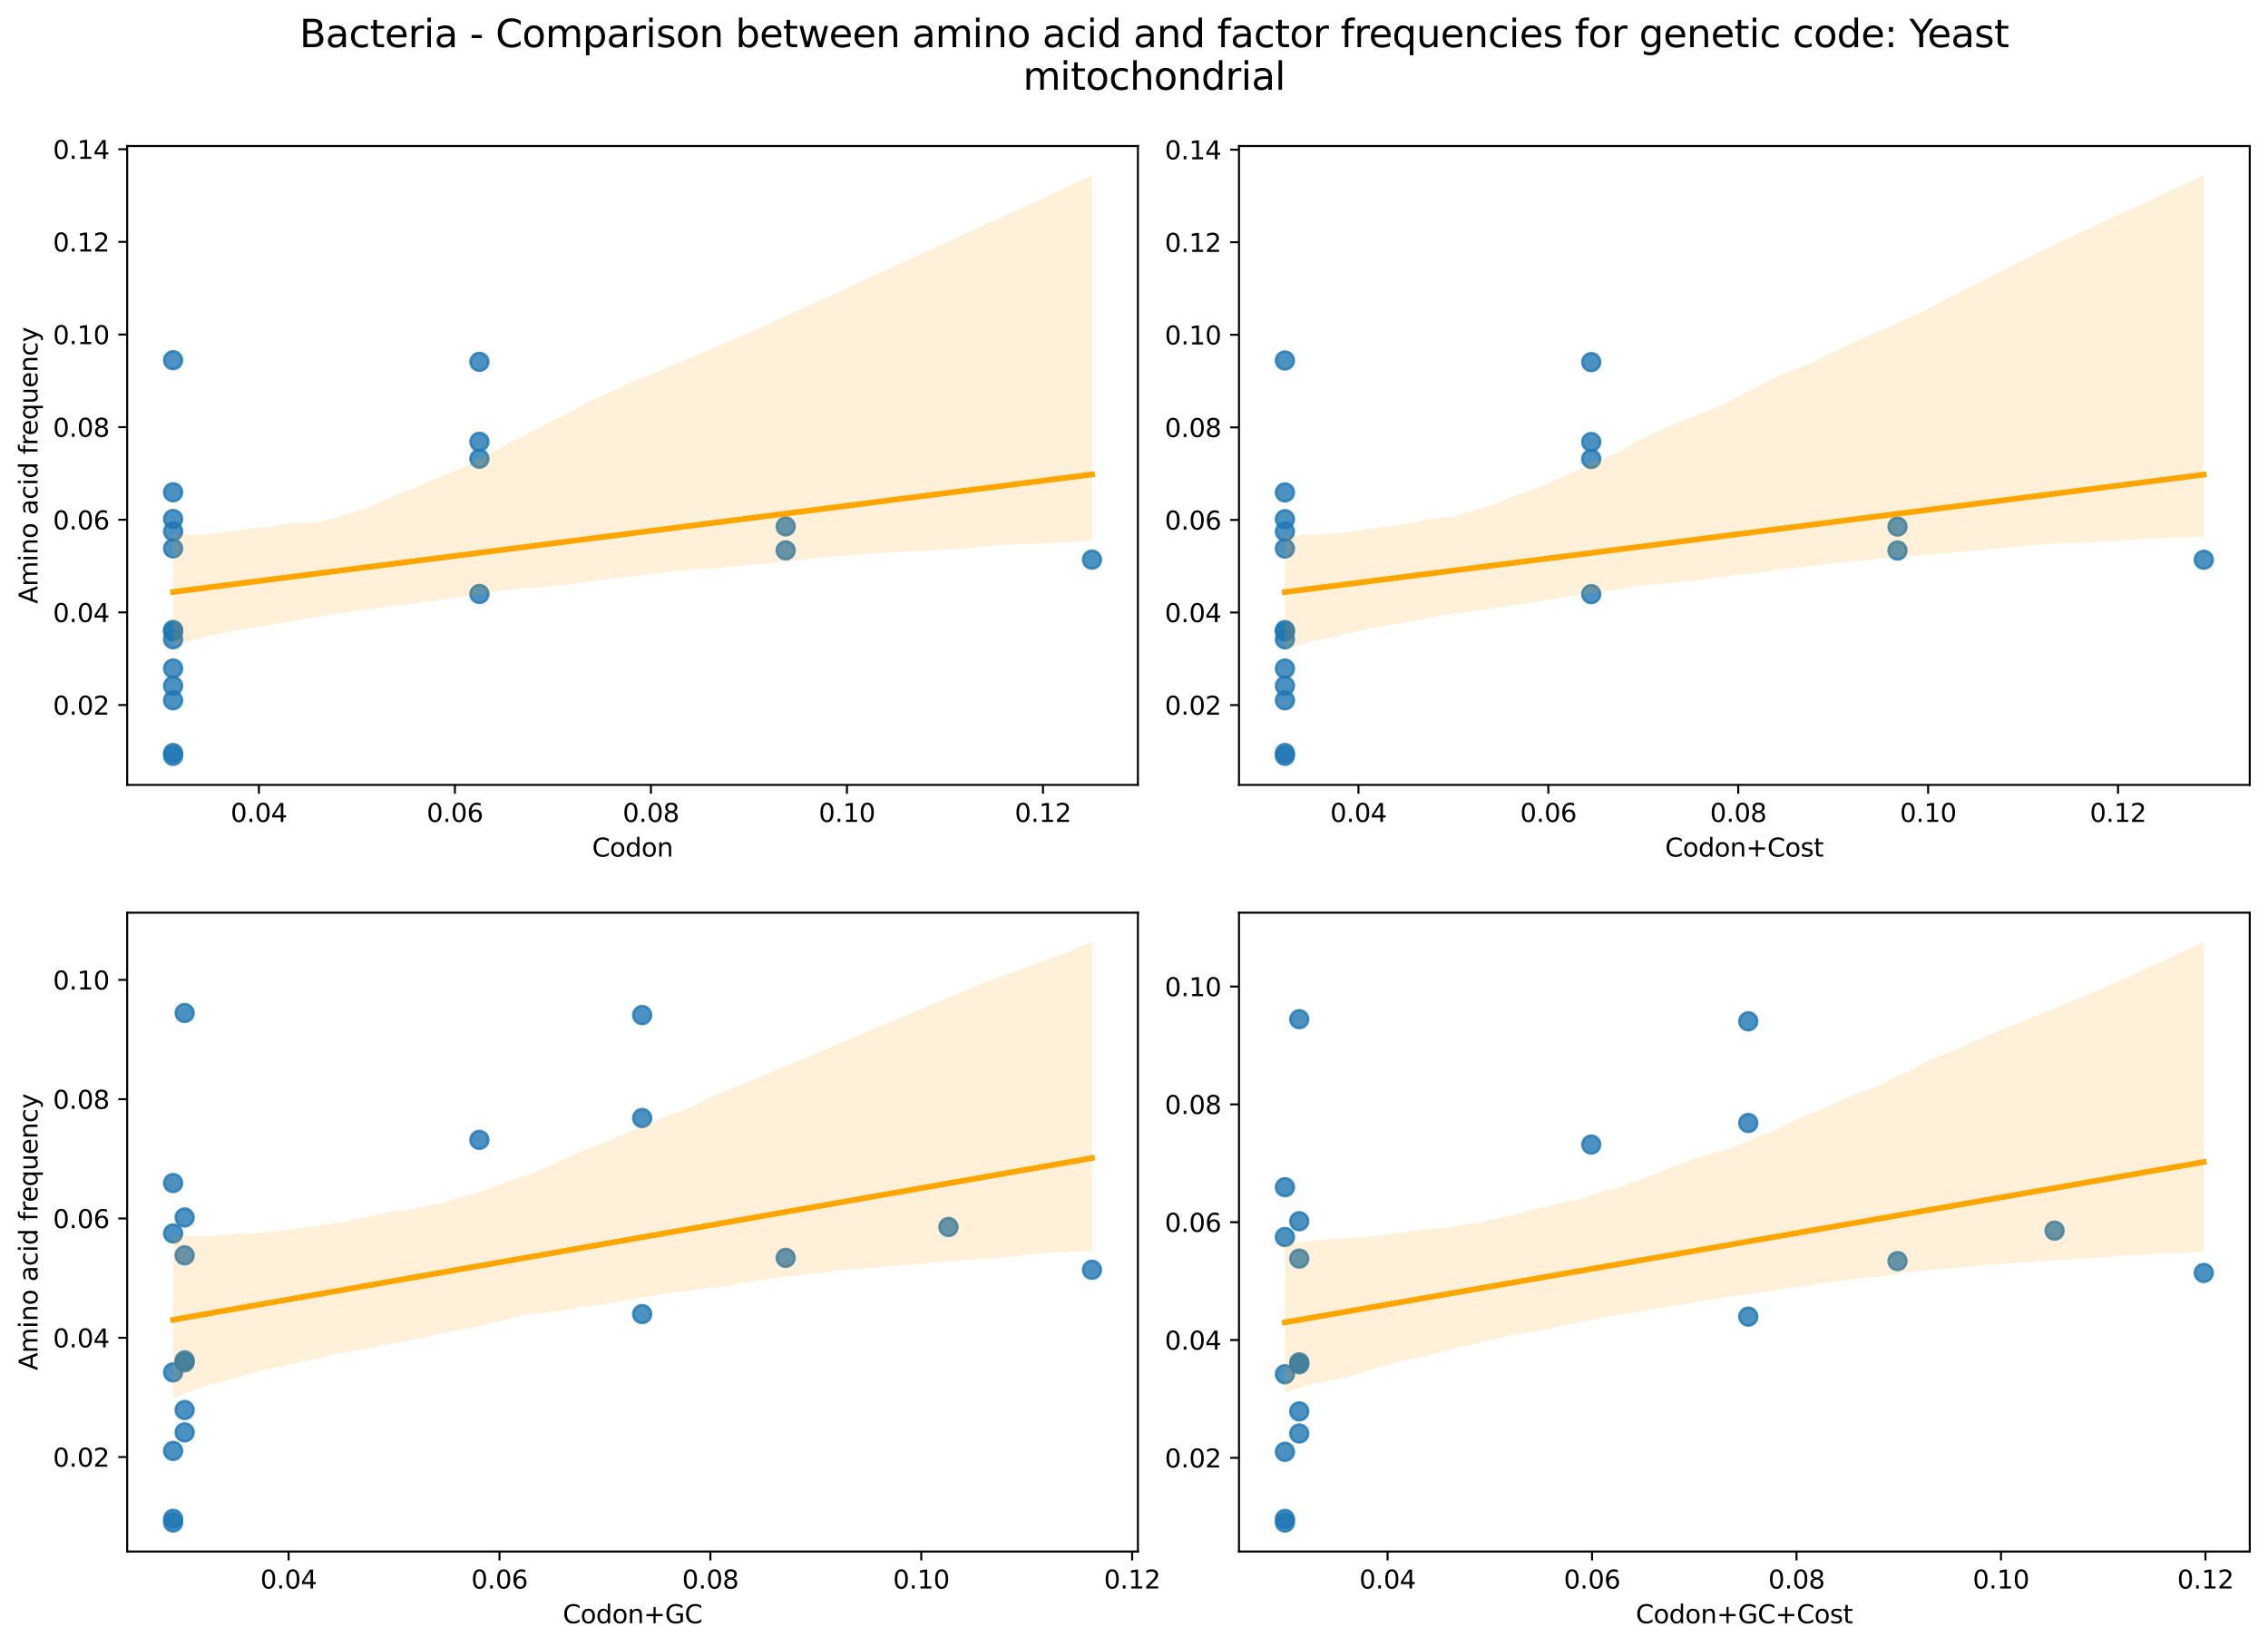 <?xml version="1.0" encoding="utf-8" standalone="no"?>
<!DOCTYPE svg PUBLIC "-//W3C//DTD SVG 1.1//EN"
  "http://www.w3.org/Graphics/SVG/1.1/DTD/svg11.dtd">
<svg xmlns:xlink="http://www.w3.org/1999/xlink" width="894.344pt" height="649.556pt" viewBox="0 0 894.344 649.556" xmlns="http://www.w3.org/2000/svg" version="1.1">
 <defs>
  <style type="text/css">*{stroke-linejoin: round; stroke-linecap: butt}</style>
 </defs>
 <g id="figure_1">
  <g id="patch_1">
   <path d="M 0 649.556 
L 894.344 649.556 
L 894.344 0 
L 0 0 
z
" style="fill: #ffffff"/>
  </g>
  <g id="axes_1">
   <g id="patch_2">
    <path d="M 50.144 309.6 
L 448.715 309.6 
L 448.715 57.6 
L 50.144 57.6 
z
" style="fill: #ffffff"/>
   </g>
   <g id="PathCollection_1">
    <defs>
     <path id="m85ebabf7b1" d="M 0 3.536 
C 0.938 3.536 1.837 3.163 2.5 2.5 
C 3.163 1.837 3.536 0.938 3.536 0 
C 3.536 -0.938 3.163 -1.837 2.5 -2.5 
C 1.837 -3.163 0.938 -3.536 0 -3.536 
C -0.938 -3.536 -1.837 -3.163 -2.5 -2.5 
C -3.163 -1.837 -3.536 -0.938 -3.536 0 
C -3.536 0.938 -3.163 1.837 -2.5 2.5 
C -1.837 3.163 -0.938 3.536 0 3.536 
z
" style="stroke: #1f77b4; stroke-opacity: 0.8"/>
    </defs>
    <g clip-path="url(#pe733d677d8)">
     <use xlink:href="#m85ebabf7b1" x="68.261" y="270.538" style="fill: #1f77b4; fill-opacity: 0.8; stroke: #1f77b4; stroke-opacity: 0.8"/>
     <use xlink:href="#m85ebabf7b1" x="68.261" y="297.028" style="fill: #1f77b4; fill-opacity: 0.8; stroke: #1f77b4; stroke-opacity: 0.8"/>
     <use xlink:href="#m85ebabf7b1" x="68.261" y="298.145" style="fill: #1f77b4; fill-opacity: 0.8; stroke: #1f77b4; stroke-opacity: 0.8"/>
     <use xlink:href="#m85ebabf7b1" x="68.261" y="209.614" style="fill: #1f77b4; fill-opacity: 0.8; stroke: #1f77b4; stroke-opacity: 0.8"/>
     <use xlink:href="#m85ebabf7b1" x="68.261" y="194.173" style="fill: #1f77b4; fill-opacity: 0.8; stroke: #1f77b4; stroke-opacity: 0.8"/>
     <use xlink:href="#m85ebabf7b1" x="68.261" y="248.481" style="fill: #1f77b4; fill-opacity: 0.8; stroke: #1f77b4; stroke-opacity: 0.8"/>
     <use xlink:href="#m85ebabf7b1" x="68.261" y="276.217" style="fill: #1f77b4; fill-opacity: 0.8; stroke: #1f77b4; stroke-opacity: 0.8"/>
     <use xlink:href="#m85ebabf7b1" x="68.261" y="216.321" style="fill: #1f77b4; fill-opacity: 0.8; stroke: #1f77b4; stroke-opacity: 0.8"/>
     <use xlink:href="#m85ebabf7b1" x="68.261" y="249.082" style="fill: #1f77b4; fill-opacity: 0.8; stroke: #1f77b4; stroke-opacity: 0.8"/>
     <use xlink:href="#m85ebabf7b1" x="68.261" y="252.162" style="fill: #1f77b4; fill-opacity: 0.8; stroke: #1f77b4; stroke-opacity: 0.8"/>
     <use xlink:href="#m85ebabf7b1" x="68.261" y="263.69" style="fill: #1f77b4; fill-opacity: 0.8; stroke: #1f77b4; stroke-opacity: 0.8"/>
     <use xlink:href="#m85ebabf7b1" x="68.261" y="204.722" style="fill: #1f77b4; fill-opacity: 0.8; stroke: #1f77b4; stroke-opacity: 0.8"/>
     <use xlink:href="#m85ebabf7b1" x="189.04" y="142.725" style="fill: #1f77b4; fill-opacity: 0.8; stroke: #1f77b4; stroke-opacity: 0.8"/>
     <use xlink:href="#m85ebabf7b1" x="189.04" y="174.26" style="fill: #1f77b4; fill-opacity: 0.8; stroke: #1f77b4; stroke-opacity: 0.8"/>
     <use xlink:href="#m85ebabf7b1" x="189.04" y="234.308" style="fill: #1f77b4; fill-opacity: 0.8; stroke: #1f77b4; stroke-opacity: 0.8"/>
     <use xlink:href="#m85ebabf7b1" x="430.598" y="220.748" style="fill: #1f77b4; fill-opacity: 0.8; stroke: #1f77b4; stroke-opacity: 0.8"/>
     <use xlink:href="#m85ebabf7b1" x="189.04" y="180.953" style="fill: #1f77b4; fill-opacity: 0.8; stroke: #1f77b4; stroke-opacity: 0.8"/>
     <use xlink:href="#m85ebabf7b1" x="68.261" y="142.083" style="fill: #1f77b4; fill-opacity: 0.8; stroke: #1f77b4; stroke-opacity: 0.8"/>
     <use xlink:href="#m85ebabf7b1" x="309.819" y="207.64" style="fill: #1f77b4; fill-opacity: 0.8; stroke: #1f77b4; stroke-opacity: 0.8"/>
     <use xlink:href="#m85ebabf7b1" x="309.819" y="217.086" style="fill: #1f77b4; fill-opacity: 0.8; stroke: #1f77b4; stroke-opacity: 0.8"/>
    </g>
   </g>
   <g id="PolyCollection_1">
    <path d="M 68.261 210.963 
L 68.261 254.437 
L 71.921 253.692 
L 75.581 252.719 
L 79.241 251.851 
L 82.901 250.802 
L 86.561 250.123 
L 90.22 249.21 
L 93.88 248.449 
L 97.54 247.86 
L 101.2 247.26 
L 104.86 246.661 
L 108.52 246.348 
L 112.18 245.689 
L 115.84 244.975 
L 119.5 244.261 
L 123.16 243.621 
L 126.82 243.015 
L 130.48 242.411 
L 134.14 241.913 
L 137.8 241.405 
L 141.46 240.898 
L 145.12 240.376 
L 148.78 239.88 
L 152.44 239.395 
L 156.1 238.893 
L 159.76 238.448 
L 163.42 238.038 
L 167.08 237.556 
L 170.74 237.047 
L 174.4 236.549 
L 178.06 235.914 
L 181.72 235.348 
L 185.38 234.783 
L 189.04 234.217 
L 192.7 233.68 
L 196.36 233.199 
L 200.02 232.718 
L 203.68 232.309 
L 207.34 232.022 
L 211 231.838 
L 214.66 231.63 
L 218.32 231.276 
L 221.98 230.83 
L 225.64 230.319 
L 229.3 229.838 
L 232.96 229.373 
L 236.62 228.861 
L 240.28 228.327 
L 243.94 227.913 
L 247.599 227.466 
L 251.259 227.098 
L 254.919 226.638 
L 258.579 226.223 
L 262.239 225.775 
L 265.899 225.329 
L 269.559 225.077 
L 273.219 224.65 
L 276.879 224.539 
L 280.539 224.336 
L 284.199 224.003 
L 287.859 223.647 
L 291.519 223.301 
L 295.179 222.955 
L 298.839 222.606 
L 302.499 222.239 
L 306.159 221.709 
L 309.819 221.44 
L 313.479 221.156 
L 317.139 220.742 
L 320.799 220.321 
L 324.459 219.932 
L 328.119 219.541 
L 331.779 219.222 
L 335.439 219.064 
L 339.099 218.791 
L 342.759 218.455 
L 346.419 218.204 
L 350.079 217.954 
L 353.739 217.704 
L 357.399 217.568 
L 361.059 217.5 
L 364.719 217.231 
L 368.379 216.993 
L 372.039 216.896 
L 375.699 216.7 
L 379.359 216.505 
L 383.019 216.121 
L 386.679 215.735 
L 390.339 215.422 
L 393.999 215.032 
L 397.659 214.804 
L 401.318 214.676 
L 404.978 214.619 
L 408.638 214.55 
L 412.298 214.362 
L 415.958 214.175 
L 419.618 214.044 
L 423.278 213.781 
L 426.938 213.466 
L 430.598 213.274 
L 430.598 69.055 
L 430.598 69.055 
L 426.938 70.861 
L 423.278 72.643 
L 419.618 74.322 
L 415.958 76 
L 412.298 77.679 
L 408.638 79.358 
L 404.978 81.036 
L 401.318 82.715 
L 397.659 84.394 
L 393.999 86.073 
L 390.339 87.751 
L 386.679 89.43 
L 383.019 91.109 
L 379.359 92.788 
L 375.699 94.466 
L 372.039 96.145 
L 368.379 97.824 
L 364.719 99.502 
L 361.059 101.181 
L 357.399 102.86 
L 353.739 104.539 
L 350.079 106.217 
L 346.419 107.896 
L 342.759 109.575 
L 339.099 111.254 
L 335.439 112.932 
L 331.779 114.611 
L 328.119 116.29 
L 324.459 117.968 
L 320.799 119.647 
L 317.139 121.326 
L 313.479 123.005 
L 309.819 124.683 
L 306.159 126.362 
L 302.499 128.041 
L 298.839 129.72 
L 295.179 131.312 
L 291.519 132.866 
L 287.859 134.42 
L 284.199 135.975 
L 280.539 137.529 
L 276.879 139.083 
L 273.219 140.637 
L 269.559 142.191 
L 265.899 143.745 
L 262.239 145.299 
L 258.579 146.853 
L 254.919 148.407 
L 251.259 149.962 
L 247.599 151.516 
L 243.94 153.107 
L 240.28 154.782 
L 236.62 156.456 
L 232.96 158.136 
L 229.3 159.875 
L 225.64 161.956 
L 221.98 163.919 
L 218.32 165.68 
L 214.66 167.608 
L 211 169.539 
L 207.34 171.478 
L 203.68 173.403 
L 200.02 175.102 
L 196.36 177.16 
L 192.7 179.105 
L 189.04 180.953 
L 185.38 183.062 
L 181.72 184.774 
L 178.06 186.264 
L 174.4 187.761 
L 170.74 189.263 
L 167.08 190.759 
L 163.42 192.522 
L 159.76 193.662 
L 156.1 195.236 
L 152.44 196.817 
L 148.78 198.403 
L 145.12 200.251 
L 141.46 201.549 
L 137.8 202.367 
L 134.14 203.693 
L 130.48 204.658 
L 126.82 205.726 
L 123.16 205.987 
L 119.5 206.105 
L 115.84 206.414 
L 112.18 206.594 
L 108.52 207.398 
L 104.86 207.968 
L 101.2 208.207 
L 97.54 208.563 
L 93.88 209.166 
L 90.22 209.463 
L 86.561 210.179 
L 82.901 210.452 
L 79.241 210.725 
L 75.581 210.86 
L 71.921 210.984 
L 68.261 210.963 
z
" clip-path="url(#pe733d677d8)" style="fill: #ffa500; fill-opacity: 0.15"/>
   </g>
   <g id="matplotlib.axis_1">
    <g id="xtick_1">
     <g id="line2d_1">
      <defs>
       <path id="m45e1753675" d="M 0 0 
L 0 3.5 
" style="stroke: #000000; stroke-width: 0.8"/>
      </defs>
      <g>
       <use xlink:href="#m45e1753675" x="102.079" y="309.6" style="stroke: #000000; stroke-width: 0.8"/>
      </g>
     </g>
     <g id="text_1">
      <!-- 0.04 -->
      <g transform="translate(90.946 324.198) scale(0.1 -0.1)">
       <defs>
        <path id="DejaVuSans-30" d="M 2034 4250 
Q 1547 4250 1301 3770 
Q 1056 3291 1056 2328 
Q 1056 1369 1301 889 
Q 1547 409 2034 409 
Q 2525 409 2770 889 
Q 3016 1369 3016 2328 
Q 3016 3291 2770 3770 
Q 2525 4250 2034 4250 
z
M 2034 4750 
Q 2819 4750 3233 4129 
Q 3647 3509 3647 2328 
Q 3647 1150 3233 529 
Q 2819 -91 2034 -91 
Q 1250 -91 836 529 
Q 422 1150 422 2328 
Q 422 3509 836 4129 
Q 1250 4750 2034 4750 
z
" transform="scale(0.016)"/>
        <path id="DejaVuSans-2e" d="M 684 794 
L 1344 794 
L 1344 0 
L 684 0 
L 684 794 
z
" transform="scale(0.016)"/>
        <path id="DejaVuSans-34" d="M 2419 4116 
L 825 1625 
L 2419 1625 
L 2419 4116 
z
M 2253 4666 
L 3047 4666 
L 3047 1625 
L 3713 1625 
L 3713 1100 
L 3047 1100 
L 3047 0 
L 2419 0 
L 2419 1100 
L 313 1100 
L 313 1709 
L 2253 4666 
z
" transform="scale(0.016)"/>
       </defs>
       <use xlink:href="#DejaVuSans-30"/>
       <use xlink:href="#DejaVuSans-2e" x="63.623"/>
       <use xlink:href="#DejaVuSans-30" x="95.41"/>
       <use xlink:href="#DejaVuSans-34" x="159.033"/>
      </g>
     </g>
    </g>
    <g id="xtick_2">
     <g id="line2d_2">
      <g>
       <use xlink:href="#m45e1753675" x="179.378" y="309.6" style="stroke: #000000; stroke-width: 0.8"/>
      </g>
     </g>
     <g id="text_2">
      <!-- 0.06 -->
      <g transform="translate(168.245 324.198) scale(0.1 -0.1)">
       <defs>
        <path id="DejaVuSans-36" d="M 2113 2584 
Q 1688 2584 1439 2293 
Q 1191 2003 1191 1497 
Q 1191 994 1439 701 
Q 1688 409 2113 409 
Q 2538 409 2786 701 
Q 3034 994 3034 1497 
Q 3034 2003 2786 2293 
Q 2538 2584 2113 2584 
z
M 3366 4563 
L 3366 3988 
Q 3128 4100 2886 4159 
Q 2644 4219 2406 4219 
Q 1781 4219 1451 3797 
Q 1122 3375 1075 2522 
Q 1259 2794 1537 2939 
Q 1816 3084 2150 3084 
Q 2853 3084 3261 2657 
Q 3669 2231 3669 1497 
Q 3669 778 3244 343 
Q 2819 -91 2113 -91 
Q 1303 -91 875 529 
Q 447 1150 447 2328 
Q 447 3434 972 4092 
Q 1497 4750 2381 4750 
Q 2619 4750 2861 4703 
Q 3103 4656 3366 4563 
z
" transform="scale(0.016)"/>
       </defs>
       <use xlink:href="#DejaVuSans-30"/>
       <use xlink:href="#DejaVuSans-2e" x="63.623"/>
       <use xlink:href="#DejaVuSans-30" x="95.41"/>
       <use xlink:href="#DejaVuSans-36" x="159.033"/>
      </g>
     </g>
    </g>
    <g id="xtick_3">
     <g id="line2d_3">
      <g>
       <use xlink:href="#m45e1753675" x="256.676" y="309.6" style="stroke: #000000; stroke-width: 0.8"/>
      </g>
     </g>
     <g id="text_3">
      <!-- 0.08 -->
      <g transform="translate(245.543 324.198) scale(0.1 -0.1)">
       <defs>
        <path id="DejaVuSans-38" d="M 2034 2216 
Q 1584 2216 1326 1975 
Q 1069 1734 1069 1313 
Q 1069 891 1326 650 
Q 1584 409 2034 409 
Q 2484 409 2743 651 
Q 3003 894 3003 1313 
Q 3003 1734 2745 1975 
Q 2488 2216 2034 2216 
z
M 1403 2484 
Q 997 2584 770 2862 
Q 544 3141 544 3541 
Q 544 4100 942 4425 
Q 1341 4750 2034 4750 
Q 2731 4750 3128 4425 
Q 3525 4100 3525 3541 
Q 3525 3141 3298 2862 
Q 3072 2584 2669 2484 
Q 3125 2378 3379 2068 
Q 3634 1759 3634 1313 
Q 3634 634 3220 271 
Q 2806 -91 2034 -91 
Q 1263 -91 848 271 
Q 434 634 434 1313 
Q 434 1759 690 2068 
Q 947 2378 1403 2484 
z
M 1172 3481 
Q 1172 3119 1398 2916 
Q 1625 2713 2034 2713 
Q 2441 2713 2670 2916 
Q 2900 3119 2900 3481 
Q 2900 3844 2670 4047 
Q 2441 4250 2034 4250 
Q 1625 4250 1398 4047 
Q 1172 3844 1172 3481 
z
" transform="scale(0.016)"/>
       </defs>
       <use xlink:href="#DejaVuSans-30"/>
       <use xlink:href="#DejaVuSans-2e" x="63.623"/>
       <use xlink:href="#DejaVuSans-30" x="95.41"/>
       <use xlink:href="#DejaVuSans-38" x="159.033"/>
      </g>
     </g>
    </g>
    <g id="xtick_4">
     <g id="line2d_4">
      <g>
       <use xlink:href="#m45e1753675" x="333.975" y="309.6" style="stroke: #000000; stroke-width: 0.8"/>
      </g>
     </g>
     <g id="text_4">
      <!-- 0.10 -->
      <g transform="translate(322.842 324.198) scale(0.1 -0.1)">
       <defs>
        <path id="DejaVuSans-31" d="M 794 531 
L 1825 531 
L 1825 4091 
L 703 3866 
L 703 4441 
L 1819 4666 
L 2450 4666 
L 2450 531 
L 3481 531 
L 3481 0 
L 794 0 
L 794 531 
z
" transform="scale(0.016)"/>
       </defs>
       <use xlink:href="#DejaVuSans-30"/>
       <use xlink:href="#DejaVuSans-2e" x="63.623"/>
       <use xlink:href="#DejaVuSans-31" x="95.41"/>
       <use xlink:href="#DejaVuSans-30" x="159.033"/>
      </g>
     </g>
    </g>
    <g id="xtick_5">
     <g id="line2d_5">
      <g>
       <use xlink:href="#m45e1753675" x="411.274" y="309.6" style="stroke: #000000; stroke-width: 0.8"/>
      </g>
     </g>
     <g id="text_5">
      <!-- 0.12 -->
      <g transform="translate(400.141 324.198) scale(0.1 -0.1)">
       <defs>
        <path id="DejaVuSans-32" d="M 1228 531 
L 3431 531 
L 3431 0 
L 469 0 
L 469 531 
Q 828 903 1448 1529 
Q 2069 2156 2228 2338 
Q 2531 2678 2651 2914 
Q 2772 3150 2772 3378 
Q 2772 3750 2511 3984 
Q 2250 4219 1831 4219 
Q 1534 4219 1204 4116 
Q 875 4013 500 3803 
L 500 4441 
Q 881 4594 1212 4672 
Q 1544 4750 1819 4750 
Q 2544 4750 2975 4387 
Q 3406 4025 3406 3419 
Q 3406 3131 3298 2873 
Q 3191 2616 2906 2266 
Q 2828 2175 2409 1742 
Q 1991 1309 1228 531 
z
" transform="scale(0.016)"/>
       </defs>
       <use xlink:href="#DejaVuSans-30"/>
       <use xlink:href="#DejaVuSans-2e" x="63.623"/>
       <use xlink:href="#DejaVuSans-31" x="95.41"/>
       <use xlink:href="#DejaVuSans-32" x="159.033"/>
      </g>
     </g>
    </g>
    <g id="text_6">
     <!-- Codon -->
     <g transform="translate(233.476 337.877) scale(0.1 -0.1)">
      <defs>
       <path id="DejaVuSans-43" d="M 4122 4306 
L 4122 3641 
Q 3803 3938 3442 4084 
Q 3081 4231 2675 4231 
Q 1875 4231 1450 3742 
Q 1025 3253 1025 2328 
Q 1025 1406 1450 917 
Q 1875 428 2675 428 
Q 3081 428 3442 575 
Q 3803 722 4122 1019 
L 4122 359 
Q 3791 134 3420 21 
Q 3050 -91 2638 -91 
Q 1578 -91 968 557 
Q 359 1206 359 2328 
Q 359 3453 968 4101 
Q 1578 4750 2638 4750 
Q 3056 4750 3426 4639 
Q 3797 4528 4122 4306 
z
" transform="scale(0.016)"/>
       <path id="DejaVuSans-6f" d="M 1959 3097 
Q 1497 3097 1228 2736 
Q 959 2375 959 1747 
Q 959 1119 1226 758 
Q 1494 397 1959 397 
Q 2419 397 2687 759 
Q 2956 1122 2956 1747 
Q 2956 2369 2687 2733 
Q 2419 3097 1959 3097 
z
M 1959 3584 
Q 2709 3584 3137 3096 
Q 3566 2609 3566 1747 
Q 3566 888 3137 398 
Q 2709 -91 1959 -91 
Q 1206 -91 779 398 
Q 353 888 353 1747 
Q 353 2609 779 3096 
Q 1206 3584 1959 3584 
z
" transform="scale(0.016)"/>
       <path id="DejaVuSans-64" d="M 2906 2969 
L 2906 4863 
L 3481 4863 
L 3481 0 
L 2906 0 
L 2906 525 
Q 2725 213 2448 61 
Q 2172 -91 1784 -91 
Q 1150 -91 751 415 
Q 353 922 353 1747 
Q 353 2572 751 3078 
Q 1150 3584 1784 3584 
Q 2172 3584 2448 3432 
Q 2725 3281 2906 2969 
z
M 947 1747 
Q 947 1113 1208 752 
Q 1469 391 1925 391 
Q 2381 391 2643 752 
Q 2906 1113 2906 1747 
Q 2906 2381 2643 2742 
Q 2381 3103 1925 3103 
Q 1469 3103 1208 2742 
Q 947 2381 947 1747 
z
" transform="scale(0.016)"/>
       <path id="DejaVuSans-6e" d="M 3513 2113 
L 3513 0 
L 2938 0 
L 2938 2094 
Q 2938 2591 2744 2837 
Q 2550 3084 2163 3084 
Q 1697 3084 1428 2787 
Q 1159 2491 1159 1978 
L 1159 0 
L 581 0 
L 581 3500 
L 1159 3500 
L 1159 2956 
Q 1366 3272 1645 3428 
Q 1925 3584 2291 3584 
Q 2894 3584 3203 3211 
Q 3513 2838 3513 2113 
z
" transform="scale(0.016)"/>
      </defs>
      <use xlink:href="#DejaVuSans-43"/>
      <use xlink:href="#DejaVuSans-6f" x="69.824"/>
      <use xlink:href="#DejaVuSans-64" x="131.006"/>
      <use xlink:href="#DejaVuSans-6f" x="194.482"/>
      <use xlink:href="#DejaVuSans-6e" x="255.664"/>
     </g>
    </g>
   </g>
   <g id="matplotlib.axis_2">
    <g id="ytick_1">
     <g id="line2d_6">
      <defs>
       <path id="m3e51503047" d="M 0 0 
L -3.5 0 
" style="stroke: #000000; stroke-width: 0.8"/>
      </defs>
      <g>
       <use xlink:href="#m3e51503047" x="50.144" y="278.097" style="stroke: #000000; stroke-width: 0.8"/>
      </g>
     </g>
     <g id="text_7">
      <!-- 0.02 -->
      <g transform="translate(20.878 281.896) scale(0.1 -0.1)">
       <use xlink:href="#DejaVuSans-30"/>
       <use xlink:href="#DejaVuSans-2e" x="63.623"/>
       <use xlink:href="#DejaVuSans-30" x="95.41"/>
       <use xlink:href="#DejaVuSans-32" x="159.033"/>
      </g>
     </g>
    </g>
    <g id="ytick_2">
     <g id="line2d_7">
      <g>
       <use xlink:href="#m3e51503047" x="50.144" y="241.559" style="stroke: #000000; stroke-width: 0.8"/>
      </g>
     </g>
     <g id="text_8">
      <!-- 0.04 -->
      <g transform="translate(20.878 245.358) scale(0.1 -0.1)">
       <use xlink:href="#DejaVuSans-30"/>
       <use xlink:href="#DejaVuSans-2e" x="63.623"/>
       <use xlink:href="#DejaVuSans-30" x="95.41"/>
       <use xlink:href="#DejaVuSans-34" x="159.033"/>
      </g>
     </g>
    </g>
    <g id="ytick_3">
     <g id="line2d_8">
      <g>
       <use xlink:href="#m3e51503047" x="50.144" y="205.022" style="stroke: #000000; stroke-width: 0.8"/>
      </g>
     </g>
     <g id="text_9">
      <!-- 0.06 -->
      <g transform="translate(20.878 208.821) scale(0.1 -0.1)">
       <use xlink:href="#DejaVuSans-30"/>
       <use xlink:href="#DejaVuSans-2e" x="63.623"/>
       <use xlink:href="#DejaVuSans-30" x="95.41"/>
       <use xlink:href="#DejaVuSans-36" x="159.033"/>
      </g>
     </g>
    </g>
    <g id="ytick_4">
     <g id="line2d_9">
      <g>
       <use xlink:href="#m3e51503047" x="50.144" y="168.485" style="stroke: #000000; stroke-width: 0.8"/>
      </g>
     </g>
     <g id="text_10">
      <!-- 0.08 -->
      <g transform="translate(20.878 172.284) scale(0.1 -0.1)">
       <use xlink:href="#DejaVuSans-30"/>
       <use xlink:href="#DejaVuSans-2e" x="63.623"/>
       <use xlink:href="#DejaVuSans-30" x="95.41"/>
       <use xlink:href="#DejaVuSans-38" x="159.033"/>
      </g>
     </g>
    </g>
    <g id="ytick_5">
     <g id="line2d_10">
      <g>
       <use xlink:href="#m3e51503047" x="50.144" y="131.947" style="stroke: #000000; stroke-width: 0.8"/>
      </g>
     </g>
     <g id="text_11">
      <!-- 0.10 -->
      <g transform="translate(20.878 135.747) scale(0.1 -0.1)">
       <use xlink:href="#DejaVuSans-30"/>
       <use xlink:href="#DejaVuSans-2e" x="63.623"/>
       <use xlink:href="#DejaVuSans-31" x="95.41"/>
       <use xlink:href="#DejaVuSans-30" x="159.033"/>
      </g>
     </g>
    </g>
    <g id="ytick_6">
     <g id="line2d_11">
      <g>
       <use xlink:href="#m3e51503047" x="50.144" y="95.41" style="stroke: #000000; stroke-width: 0.8"/>
      </g>
     </g>
     <g id="text_12">
      <!-- 0.12 -->
      <g transform="translate(20.878 99.209) scale(0.1 -0.1)">
       <use xlink:href="#DejaVuSans-30"/>
       <use xlink:href="#DejaVuSans-2e" x="63.623"/>
       <use xlink:href="#DejaVuSans-31" x="95.41"/>
       <use xlink:href="#DejaVuSans-32" x="159.033"/>
      </g>
     </g>
    </g>
    <g id="ytick_7">
     <g id="line2d_12">
      <g>
       <use xlink:href="#m3e51503047" x="50.144" y="58.873" style="stroke: #000000; stroke-width: 0.8"/>
      </g>
     </g>
     <g id="text_13">
      <!-- 0.14 -->
      <g transform="translate(20.878 62.672) scale(0.1 -0.1)">
       <use xlink:href="#DejaVuSans-30"/>
       <use xlink:href="#DejaVuSans-2e" x="63.623"/>
       <use xlink:href="#DejaVuSans-31" x="95.41"/>
       <use xlink:href="#DejaVuSans-34" x="159.033"/>
      </g>
     </g>
    </g>
    <g id="text_14">
     <!-- Amino acid frequency -->
     <g transform="translate(14.798 238.139) rotate(-90) scale(0.1 -0.1)">
      <defs>
       <path id="DejaVuSans-41" d="M 2188 4044 
L 1331 1722 
L 3047 1722 
L 2188 4044 
z
M 1831 4666 
L 2547 4666 
L 4325 0 
L 3669 0 
L 3244 1197 
L 1141 1197 
L 716 0 
L 50 0 
L 1831 4666 
z
" transform="scale(0.016)"/>
       <path id="DejaVuSans-6d" d="M 3328 2828 
Q 3544 3216 3844 3400 
Q 4144 3584 4550 3584 
Q 5097 3584 5394 3201 
Q 5691 2819 5691 2113 
L 5691 0 
L 5113 0 
L 5113 2094 
Q 5113 2597 4934 2840 
Q 4756 3084 4391 3084 
Q 3944 3084 3684 2787 
Q 3425 2491 3425 1978 
L 3425 0 
L 2847 0 
L 2847 2094 
Q 2847 2600 2669 2842 
Q 2491 3084 2119 3084 
Q 1678 3084 1418 2786 
Q 1159 2488 1159 1978 
L 1159 0 
L 581 0 
L 581 3500 
L 1159 3500 
L 1159 2956 
Q 1356 3278 1631 3431 
Q 1906 3584 2284 3584 
Q 2666 3584 2933 3390 
Q 3200 3197 3328 2828 
z
" transform="scale(0.016)"/>
       <path id="DejaVuSans-69" d="M 603 3500 
L 1178 3500 
L 1178 0 
L 603 0 
L 603 3500 
z
M 603 4863 
L 1178 4863 
L 1178 4134 
L 603 4134 
L 603 4863 
z
" transform="scale(0.016)"/>
       <path id="DejaVuSans-20" transform="scale(0.016)"/>
       <path id="DejaVuSans-61" d="M 2194 1759 
Q 1497 1759 1228 1600 
Q 959 1441 959 1056 
Q 959 750 1161 570 
Q 1363 391 1709 391 
Q 2188 391 2477 730 
Q 2766 1069 2766 1631 
L 2766 1759 
L 2194 1759 
z
M 3341 1997 
L 3341 0 
L 2766 0 
L 2766 531 
Q 2569 213 2275 61 
Q 1981 -91 1556 -91 
Q 1019 -91 701 211 
Q 384 513 384 1019 
Q 384 1609 779 1909 
Q 1175 2209 1959 2209 
L 2766 2209 
L 2766 2266 
Q 2766 2663 2505 2880 
Q 2244 3097 1772 3097 
Q 1472 3097 1187 3025 
Q 903 2953 641 2809 
L 641 3341 
Q 956 3463 1253 3523 
Q 1550 3584 1831 3584 
Q 2591 3584 2966 3190 
Q 3341 2797 3341 1997 
z
" transform="scale(0.016)"/>
       <path id="DejaVuSans-63" d="M 3122 3366 
L 3122 2828 
Q 2878 2963 2633 3030 
Q 2388 3097 2138 3097 
Q 1578 3097 1268 2742 
Q 959 2388 959 1747 
Q 959 1106 1268 751 
Q 1578 397 2138 397 
Q 2388 397 2633 464 
Q 2878 531 3122 666 
L 3122 134 
Q 2881 22 2623 -34 
Q 2366 -91 2075 -91 
Q 1284 -91 818 406 
Q 353 903 353 1747 
Q 353 2603 823 3093 
Q 1294 3584 2113 3584 
Q 2378 3584 2631 3529 
Q 2884 3475 3122 3366 
z
" transform="scale(0.016)"/>
       <path id="DejaVuSans-66" d="M 2375 4863 
L 2375 4384 
L 1825 4384 
Q 1516 4384 1395 4259 
Q 1275 4134 1275 3809 
L 1275 3500 
L 2222 3500 
L 2222 3053 
L 1275 3053 
L 1275 0 
L 697 0 
L 697 3053 
L 147 3053 
L 147 3500 
L 697 3500 
L 697 3744 
Q 697 4328 969 4595 
Q 1241 4863 1831 4863 
L 2375 4863 
z
" transform="scale(0.016)"/>
       <path id="DejaVuSans-72" d="M 2631 2963 
Q 2534 3019 2420 3045 
Q 2306 3072 2169 3072 
Q 1681 3072 1420 2755 
Q 1159 2438 1159 1844 
L 1159 0 
L 581 0 
L 581 3500 
L 1159 3500 
L 1159 2956 
Q 1341 3275 1631 3429 
Q 1922 3584 2338 3584 
Q 2397 3584 2469 3576 
Q 2541 3569 2628 3553 
L 2631 2963 
z
" transform="scale(0.016)"/>
       <path id="DejaVuSans-65" d="M 3597 1894 
L 3597 1613 
L 953 1613 
Q 991 1019 1311 708 
Q 1631 397 2203 397 
Q 2534 397 2845 478 
Q 3156 559 3463 722 
L 3463 178 
Q 3153 47 2828 -22 
Q 2503 -91 2169 -91 
Q 1331 -91 842 396 
Q 353 884 353 1716 
Q 353 2575 817 3079 
Q 1281 3584 2069 3584 
Q 2775 3584 3186 3129 
Q 3597 2675 3597 1894 
z
M 3022 2063 
Q 3016 2534 2758 2815 
Q 2500 3097 2075 3097 
Q 1594 3097 1305 2825 
Q 1016 2553 972 2059 
L 3022 2063 
z
" transform="scale(0.016)"/>
       <path id="DejaVuSans-71" d="M 947 1747 
Q 947 1113 1208 752 
Q 1469 391 1925 391 
Q 2381 391 2643 752 
Q 2906 1113 2906 1747 
Q 2906 2381 2643 2742 
Q 2381 3103 1925 3103 
Q 1469 3103 1208 2742 
Q 947 2381 947 1747 
z
M 2906 525 
Q 2725 213 2448 61 
Q 2172 -91 1784 -91 
Q 1150 -91 751 415 
Q 353 922 353 1747 
Q 353 2572 751 3078 
Q 1150 3584 1784 3584 
Q 2172 3584 2448 3432 
Q 2725 3281 2906 2969 
L 2906 3500 
L 3481 3500 
L 3481 -1331 
L 2906 -1331 
L 2906 525 
z
" transform="scale(0.016)"/>
       <path id="DejaVuSans-75" d="M 544 1381 
L 544 3500 
L 1119 3500 
L 1119 1403 
Q 1119 906 1312 657 
Q 1506 409 1894 409 
Q 2359 409 2629 706 
Q 2900 1003 2900 1516 
L 2900 3500 
L 3475 3500 
L 3475 0 
L 2900 0 
L 2900 538 
Q 2691 219 2414 64 
Q 2138 -91 1772 -91 
Q 1169 -91 856 284 
Q 544 659 544 1381 
z
M 1991 3584 
L 1991 3584 
z
" transform="scale(0.016)"/>
       <path id="DejaVuSans-79" d="M 2059 -325 
Q 1816 -950 1584 -1140 
Q 1353 -1331 966 -1331 
L 506 -1331 
L 506 -850 
L 844 -850 
Q 1081 -850 1212 -737 
Q 1344 -625 1503 -206 
L 1606 56 
L 191 3500 
L 800 3500 
L 1894 763 
L 2988 3500 
L 3597 3500 
L 2059 -325 
z
" transform="scale(0.016)"/>
      </defs>
      <use xlink:href="#DejaVuSans-41"/>
      <use xlink:href="#DejaVuSans-6d" x="68.408"/>
      <use xlink:href="#DejaVuSans-69" x="165.82"/>
      <use xlink:href="#DejaVuSans-6e" x="193.604"/>
      <use xlink:href="#DejaVuSans-6f" x="256.982"/>
      <use xlink:href="#DejaVuSans-20" x="318.164"/>
      <use xlink:href="#DejaVuSans-61" x="349.951"/>
      <use xlink:href="#DejaVuSans-63" x="411.23"/>
      <use xlink:href="#DejaVuSans-69" x="466.211"/>
      <use xlink:href="#DejaVuSans-64" x="493.994"/>
      <use xlink:href="#DejaVuSans-20" x="557.471"/>
      <use xlink:href="#DejaVuSans-66" x="589.258"/>
      <use xlink:href="#DejaVuSans-72" x="624.463"/>
      <use xlink:href="#DejaVuSans-65" x="663.326"/>
      <use xlink:href="#DejaVuSans-71" x="724.85"/>
      <use xlink:href="#DejaVuSans-75" x="788.326"/>
      <use xlink:href="#DejaVuSans-65" x="851.705"/>
      <use xlink:href="#DejaVuSans-6e" x="913.229"/>
      <use xlink:href="#DejaVuSans-63" x="976.607"/>
      <use xlink:href="#DejaVuSans-79" x="1031.588"/>
     </g>
    </g>
   </g>
   <g id="line2d_13">
    <path d="M 68.261 233.499 
L 71.921 233.031 
L 75.581 232.562 
L 79.241 232.094 
L 82.901 231.626 
L 86.561 231.157 
L 90.22 230.689 
L 93.88 230.221 
L 97.54 229.752 
L 101.2 229.284 
L 104.86 228.816 
L 108.52 228.347 
L 112.18 227.879 
L 115.84 227.411 
L 119.5 226.942 
L 123.16 226.474 
L 126.82 226.006 
L 130.48 225.537 
L 134.14 225.069 
L 137.8 224.601 
L 141.46 224.133 
L 145.12 223.664 
L 148.78 223.196 
L 152.44 222.728 
L 156.1 222.259 
L 159.76 221.791 
L 163.42 221.323 
L 167.08 220.854 
L 170.74 220.386 
L 174.4 219.918 
L 178.06 219.449 
L 181.72 218.981 
L 185.38 218.513 
L 189.04 218.044 
L 192.7 217.576 
L 196.36 217.108 
L 200.02 216.639 
L 203.68 216.171 
L 207.34 215.703 
L 211 215.234 
L 214.66 214.766 
L 218.32 214.298 
L 221.98 213.829 
L 225.64 213.361 
L 229.3 212.893 
L 232.96 212.425 
L 236.62 211.956 
L 240.28 211.488 
L 243.94 211.02 
L 247.599 210.551 
L 251.259 210.083 
L 254.919 209.615 
L 258.579 209.146 
L 262.239 208.678 
L 265.899 208.21 
L 269.559 207.741 
L 273.219 207.273 
L 276.879 206.805 
L 280.539 206.336 
L 284.199 205.868 
L 287.859 205.4 
L 291.519 204.931 
L 295.179 204.463 
L 298.839 203.995 
L 302.499 203.526 
L 306.159 203.058 
L 309.819 202.59 
L 313.479 202.122 
L 317.139 201.653 
L 320.799 201.185 
L 324.459 200.717 
L 328.119 200.248 
L 331.779 199.78 
L 335.439 199.312 
L 339.099 198.843 
L 342.759 198.375 
L 346.419 197.907 
L 350.079 197.438 
L 353.739 196.97 
L 357.399 196.502 
L 361.059 196.033 
L 364.719 195.565 
L 368.379 195.097 
L 372.039 194.628 
L 375.699 194.16 
L 379.359 193.692 
L 383.019 193.223 
L 386.679 192.755 
L 390.339 192.287 
L 393.999 191.819 
L 397.659 191.35 
L 401.318 190.882 
L 404.978 190.414 
L 408.638 189.945 
L 412.298 189.477 
L 415.958 189.009 
L 419.618 188.54 
L 423.278 188.072 
L 426.938 187.604 
L 430.598 187.135 
" clip-path="url(#pe733d677d8)" style="fill: none; stroke: #ffa500; stroke-width: 2.25; stroke-linecap: square"/>
   </g>
   <g id="patch_3">
    <path d="M 50.144 309.6 
L 50.144 57.6 
" style="fill: none; stroke: #000000; stroke-width: 0.8; stroke-linejoin: miter; stroke-linecap: square"/>
   </g>
   <g id="patch_4">
    <path d="M 448.715 309.6 
L 448.715 57.6 
" style="fill: none; stroke: #000000; stroke-width: 0.8; stroke-linejoin: miter; stroke-linecap: square"/>
   </g>
   <g id="patch_5">
    <path d="M 50.144 309.6 
L 448.715 309.6 
" style="fill: none; stroke: #000000; stroke-width: 0.8; stroke-linejoin: miter; stroke-linecap: square"/>
   </g>
   <g id="patch_6">
    <path d="M 50.144 57.6 
L 448.715 57.6 
" style="fill: none; stroke: #000000; stroke-width: 0.8; stroke-linejoin: miter; stroke-linecap: square"/>
   </g>
  </g>
  <g id="axes_2">
   <g id="patch_7">
    <path d="M 488.572 309.6 
L 887.144 309.6 
L 887.144 57.6 
L 488.572 57.6 
z
" style="fill: #ffffff"/>
   </g>
   <g id="PathCollection_2">
    <g clip-path="url(#p895a68f49b)">
     <use xlink:href="#m85ebabf7b1" x="506.689" y="270.557" style="fill: #1f77b4; fill-opacity: 0.8; stroke: #1f77b4; stroke-opacity: 0.8"/>
     <use xlink:href="#m85ebabf7b1" x="506.689" y="297.029" style="fill: #1f77b4; fill-opacity: 0.8; stroke: #1f77b4; stroke-opacity: 0.8"/>
     <use xlink:href="#m85ebabf7b1" x="506.689" y="298.145" style="fill: #1f77b4; fill-opacity: 0.8; stroke: #1f77b4; stroke-opacity: 0.8"/>
     <use xlink:href="#m85ebabf7b1" x="506.689" y="209.675" style="fill: #1f77b4; fill-opacity: 0.8; stroke: #1f77b4; stroke-opacity: 0.8"/>
     <use xlink:href="#m85ebabf7b1" x="506.689" y="194.245" style="fill: #1f77b4; fill-opacity: 0.8; stroke: #1f77b4; stroke-opacity: 0.8"/>
     <use xlink:href="#m85ebabf7b1" x="506.689" y="248.516" style="fill: #1f77b4; fill-opacity: 0.8; stroke: #1f77b4; stroke-opacity: 0.8"/>
     <use xlink:href="#m85ebabf7b1" x="506.689" y="276.233" style="fill: #1f77b4; fill-opacity: 0.8; stroke: #1f77b4; stroke-opacity: 0.8"/>
     <use xlink:href="#m85ebabf7b1" x="506.689" y="216.378" style="fill: #1f77b4; fill-opacity: 0.8; stroke: #1f77b4; stroke-opacity: 0.8"/>
     <use xlink:href="#m85ebabf7b1" x="506.689" y="249.116" style="fill: #1f77b4; fill-opacity: 0.8; stroke: #1f77b4; stroke-opacity: 0.8"/>
     <use xlink:href="#m85ebabf7b1" x="506.689" y="252.195" style="fill: #1f77b4; fill-opacity: 0.8; stroke: #1f77b4; stroke-opacity: 0.8"/>
     <use xlink:href="#m85ebabf7b1" x="506.689" y="263.714" style="fill: #1f77b4; fill-opacity: 0.8; stroke: #1f77b4; stroke-opacity: 0.8"/>
     <use xlink:href="#m85ebabf7b1" x="506.689" y="204.787" style="fill: #1f77b4; fill-opacity: 0.8; stroke: #1f77b4; stroke-opacity: 0.8"/>
     <use xlink:href="#m85ebabf7b1" x="627.468" y="142.834" style="fill: #1f77b4; fill-opacity: 0.8; stroke: #1f77b4; stroke-opacity: 0.8"/>
     <use xlink:href="#m85ebabf7b1" x="627.468" y="174.347" style="fill: #1f77b4; fill-opacity: 0.8; stroke: #1f77b4; stroke-opacity: 0.8"/>
     <use xlink:href="#m85ebabf7b1" x="627.468" y="234.352" style="fill: #1f77b4; fill-opacity: 0.8; stroke: #1f77b4; stroke-opacity: 0.8"/>
     <use xlink:href="#m85ebabf7b1" x="869.027" y="220.802" style="fill: #1f77b4; fill-opacity: 0.8; stroke: #1f77b4; stroke-opacity: 0.8"/>
     <use xlink:href="#m85ebabf7b1" x="627.468" y="181.035" style="fill: #1f77b4; fill-opacity: 0.8; stroke: #1f77b4; stroke-opacity: 0.8"/>
     <use xlink:href="#m85ebabf7b1" x="506.689" y="142.192" style="fill: #1f77b4; fill-opacity: 0.8; stroke: #1f77b4; stroke-opacity: 0.8"/>
     <use xlink:href="#m85ebabf7b1" x="748.248" y="207.704" style="fill: #1f77b4; fill-opacity: 0.8; stroke: #1f77b4; stroke-opacity: 0.8"/>
     <use xlink:href="#m85ebabf7b1" x="748.248" y="217.143" style="fill: #1f77b4; fill-opacity: 0.8; stroke: #1f77b4; stroke-opacity: 0.8"/>
    </g>
   </g>
   <g id="PolyCollection_2">
    <path d="M 506.689 211.653 
L 506.689 255.655 
L 510.349 255.054 
L 514.009 253.993 
L 517.669 252.828 
L 521.329 252.197 
L 524.989 251.551 
L 528.649 250.553 
L 532.309 249.735 
L 535.969 248.825 
L 539.629 248.042 
L 543.289 247.462 
L 546.949 246.761 
L 550.609 246.078 
L 554.269 245.483 
L 557.929 244.844 
L 561.589 244.093 
L 565.249 243.271 
L 568.909 242.658 
L 572.569 242.167 
L 576.229 241.65 
L 579.889 241.111 
L 583.549 240.681 
L 587.209 240.204 
L 590.869 239.672 
L 594.529 238.98 
L 598.189 238.484 
L 601.849 237.967 
L 605.509 237.388 
L 609.169 236.923 
L 612.829 236.424 
L 616.488 235.713 
L 620.148 235.163 
L 623.808 234.537 
L 627.468 234.001 
L 631.128 233.408 
L 634.788 232.984 
L 638.448 232.56 
L 642.108 231.919 
L 645.768 231.075 
L 649.428 230.768 
L 653.088 230.408 
L 656.748 230.195 
L 660.408 229.754 
L 664.068 229.355 
L 667.728 229.077 
L 671.388 228.691 
L 675.048 228.192 
L 678.708 227.694 
L 682.368 227.194 
L 686.028 226.692 
L 689.688 226.349 
L 693.348 225.847 
L 697.008 225.321 
L 700.668 224.795 
L 704.328 224.324 
L 707.988 224.01 
L 711.648 223.524 
L 715.308 223.181 
L 718.968 222.804 
L 722.628 222.392 
L 726.288 221.938 
L 729.948 221.555 
L 733.608 221.212 
L 737.268 220.789 
L 740.928 220.441 
L 744.588 220.117 
L 748.248 219.792 
L 751.908 219.452 
L 755.568 219.237 
L 759.228 218.905 
L 762.888 218.534 
L 766.548 218.313 
L 770.208 217.9 
L 773.867 217.642 
L 777.527 217.362 
L 781.187 217.08 
L 784.847 216.678 
L 788.507 216.265 
L 792.167 215.925 
L 795.827 215.604 
L 799.487 215.281 
L 803.147 214.931 
L 806.807 214.678 
L 810.467 214.376 
L 814.127 214.176 
L 817.787 214.237 
L 821.447 214.182 
L 825.107 214.03 
L 828.767 213.744 
L 832.427 213.576 
L 836.087 213.274 
L 839.747 212.973 
L 843.407 212.721 
L 847.067 212.588 
L 850.727 212.358 
L 854.387 212.03 
L 858.047 212.015 
L 861.707 211.952 
L 865.367 211.883 
L 869.027 211.815 
L 869.027 69.055 
L 869.027 69.055 
L 865.367 70.853 
L 861.707 72.553 
L 858.047 74.253 
L 854.387 75.954 
L 850.727 77.654 
L 847.067 79.354 
L 843.407 81.054 
L 839.747 82.754 
L 836.087 84.454 
L 832.427 86.154 
L 828.767 87.854 
L 825.107 89.554 
L 821.447 91.254 
L 817.787 92.954 
L 814.127 94.654 
L 810.467 96.354 
L 806.807 98.054 
L 803.147 99.758 
L 799.487 101.624 
L 795.827 103.504 
L 792.167 105.384 
L 788.507 107.264 
L 784.847 109.147 
L 781.187 111.029 
L 777.527 112.912 
L 773.867 114.795 
L 770.208 116.678 
L 766.548 118.561 
L 762.888 120.444 
L 759.228 122.326 
L 755.568 124.133 
L 751.908 125.739 
L 748.248 127.346 
L 744.588 128.952 
L 740.928 130.559 
L 737.268 132.165 
L 733.608 133.771 
L 729.948 135.456 
L 726.288 137.258 
L 722.628 139.061 
L 718.968 140.864 
L 715.308 142.666 
L 711.648 144.205 
L 707.988 145.553 
L 704.328 146.902 
L 700.668 148.54 
L 697.008 150.438 
L 693.348 152.339 
L 689.688 154.242 
L 686.028 156.145 
L 682.368 158.048 
L 678.708 159.953 
L 675.048 161.481 
L 671.388 162.823 
L 667.728 164.166 
L 664.068 165.661 
L 660.408 167.142 
L 656.748 168.692 
L 653.088 170.41 
L 649.428 172.137 
L 645.768 173.875 
L 642.108 176.027 
L 638.448 178.305 
L 634.788 179.699 
L 631.128 181.694 
L 627.468 182.716 
L 623.808 184.535 
L 620.148 186.175 
L 616.488 187.943 
L 612.829 189.709 
L 609.169 191.162 
L 605.509 192.672 
L 601.849 193.965 
L 598.189 195.286 
L 594.529 196.618 
L 590.869 198.307 
L 587.209 199.665 
L 583.549 200.513 
L 579.889 201.622 
L 576.229 202.722 
L 572.569 203.898 
L 568.909 203.967 
L 565.249 204.672 
L 561.589 204.976 
L 557.929 206.076 
L 554.269 206.514 
L 550.609 207.184 
L 546.949 207.625 
L 543.289 208.089 
L 539.629 208.574 
L 535.969 209.266 
L 532.309 209.821 
L 528.649 210.132 
L 524.989 210.442 
L 521.329 210.735 
L 517.669 210.869 
L 514.009 211.029 
L 510.349 211.412 
L 506.689 211.653 
z
" clip-path="url(#p895a68f49b)" style="fill: #ffa500; fill-opacity: 0.15"/>
   </g>
   <g id="matplotlib.axis_3">
    <g id="xtick_6">
     <g id="line2d_14">
      <g>
       <use xlink:href="#m45e1753675" x="535.676" y="309.6" style="stroke: #000000; stroke-width: 0.8"/>
      </g>
     </g>
     <g id="text_15">
      <!-- 0.04 -->
      <g transform="translate(524.543 324.198) scale(0.1 -0.1)">
       <use xlink:href="#DejaVuSans-30"/>
       <use xlink:href="#DejaVuSans-2e" x="63.623"/>
       <use xlink:href="#DejaVuSans-30" x="95.41"/>
       <use xlink:href="#DejaVuSans-34" x="159.033"/>
      </g>
     </g>
    </g>
    <g id="xtick_7">
     <g id="line2d_15">
      <g>
       <use xlink:href="#m45e1753675" x="610.559" y="309.6" style="stroke: #000000; stroke-width: 0.8"/>
      </g>
     </g>
     <g id="text_16">
      <!-- 0.06 -->
      <g transform="translate(599.427 324.198) scale(0.1 -0.1)">
       <use xlink:href="#DejaVuSans-30"/>
       <use xlink:href="#DejaVuSans-2e" x="63.623"/>
       <use xlink:href="#DejaVuSans-30" x="95.41"/>
       <use xlink:href="#DejaVuSans-36" x="159.033"/>
      </g>
     </g>
    </g>
    <g id="xtick_8">
     <g id="line2d_16">
      <g>
       <use xlink:href="#m45e1753675" x="685.442" y="309.6" style="stroke: #000000; stroke-width: 0.8"/>
      </g>
     </g>
     <g id="text_17">
      <!-- 0.08 -->
      <g transform="translate(674.31 324.198) scale(0.1 -0.1)">
       <use xlink:href="#DejaVuSans-30"/>
       <use xlink:href="#DejaVuSans-2e" x="63.623"/>
       <use xlink:href="#DejaVuSans-30" x="95.41"/>
       <use xlink:href="#DejaVuSans-38" x="159.033"/>
      </g>
     </g>
    </g>
    <g id="xtick_9">
     <g id="line2d_17">
      <g>
       <use xlink:href="#m45e1753675" x="760.326" y="309.6" style="stroke: #000000; stroke-width: 0.8"/>
      </g>
     </g>
     <g id="text_18">
      <!-- 0.10 -->
      <g transform="translate(749.193 324.198) scale(0.1 -0.1)">
       <use xlink:href="#DejaVuSans-30"/>
       <use xlink:href="#DejaVuSans-2e" x="63.623"/>
       <use xlink:href="#DejaVuSans-31" x="95.41"/>
       <use xlink:href="#DejaVuSans-30" x="159.033"/>
      </g>
     </g>
    </g>
    <g id="xtick_10">
     <g id="line2d_18">
      <g>
       <use xlink:href="#m45e1753675" x="835.209" y="309.6" style="stroke: #000000; stroke-width: 0.8"/>
      </g>
     </g>
     <g id="text_19">
      <!-- 0.12 -->
      <g transform="translate(824.076 324.198) scale(0.1 -0.1)">
       <use xlink:href="#DejaVuSans-30"/>
       <use xlink:href="#DejaVuSans-2e" x="63.623"/>
       <use xlink:href="#DejaVuSans-31" x="95.41"/>
       <use xlink:href="#DejaVuSans-32" x="159.033"/>
      </g>
     </g>
    </g>
    <g id="text_20">
     <!-- Codon+Cost -->
     <g transform="translate(656.599 337.877) scale(0.1 -0.1)">
      <defs>
       <path id="DejaVuSans-2b" d="M 2944 4013 
L 2944 2272 
L 4684 2272 
L 4684 1741 
L 2944 1741 
L 2944 0 
L 2419 0 
L 2419 1741 
L 678 1741 
L 678 2272 
L 2419 2272 
L 2419 4013 
L 2944 4013 
z
" transform="scale(0.016)"/>
       <path id="DejaVuSans-73" d="M 2834 3397 
L 2834 2853 
Q 2591 2978 2328 3040 
Q 2066 3103 1784 3103 
Q 1356 3103 1142 2972 
Q 928 2841 928 2578 
Q 928 2378 1081 2264 
Q 1234 2150 1697 2047 
L 1894 2003 
Q 2506 1872 2764 1633 
Q 3022 1394 3022 966 
Q 3022 478 2636 193 
Q 2250 -91 1575 -91 
Q 1294 -91 989 -36 
Q 684 19 347 128 
L 347 722 
Q 666 556 975 473 
Q 1284 391 1588 391 
Q 1994 391 2212 530 
Q 2431 669 2431 922 
Q 2431 1156 2273 1281 
Q 2116 1406 1581 1522 
L 1381 1569 
Q 847 1681 609 1914 
Q 372 2147 372 2553 
Q 372 3047 722 3315 
Q 1072 3584 1716 3584 
Q 2034 3584 2315 3537 
Q 2597 3491 2834 3397 
z
" transform="scale(0.016)"/>
       <path id="DejaVuSans-74" d="M 1172 4494 
L 1172 3500 
L 2356 3500 
L 2356 3053 
L 1172 3053 
L 1172 1153 
Q 1172 725 1289 603 
Q 1406 481 1766 481 
L 2356 481 
L 2356 0 
L 1766 0 
Q 1100 0 847 248 
Q 594 497 594 1153 
L 594 3053 
L 172 3053 
L 172 3500 
L 594 3500 
L 594 4494 
L 1172 4494 
z
" transform="scale(0.016)"/>
      </defs>
      <use xlink:href="#DejaVuSans-43"/>
      <use xlink:href="#DejaVuSans-6f" x="69.824"/>
      <use xlink:href="#DejaVuSans-64" x="131.006"/>
      <use xlink:href="#DejaVuSans-6f" x="194.482"/>
      <use xlink:href="#DejaVuSans-6e" x="255.664"/>
      <use xlink:href="#DejaVuSans-2b" x="319.043"/>
      <use xlink:href="#DejaVuSans-43" x="402.832"/>
      <use xlink:href="#DejaVuSans-6f" x="472.656"/>
      <use xlink:href="#DejaVuSans-73" x="533.838"/>
      <use xlink:href="#DejaVuSans-74" x="585.938"/>
     </g>
    </g>
   </g>
   <g id="matplotlib.axis_4">
    <g id="ytick_8">
     <g id="line2d_19">
      <g>
       <use xlink:href="#m3e51503047" x="488.572" y="278.111" style="stroke: #000000; stroke-width: 0.8"/>
      </g>
     </g>
     <g id="text_21">
      <!-- 0.02 -->
      <g transform="translate(459.307 281.91) scale(0.1 -0.1)">
       <use xlink:href="#DejaVuSans-30"/>
       <use xlink:href="#DejaVuSans-2e" x="63.623"/>
       <use xlink:href="#DejaVuSans-30" x="95.41"/>
       <use xlink:href="#DejaVuSans-32" x="159.033"/>
      </g>
     </g>
    </g>
    <g id="ytick_9">
     <g id="line2d_20">
      <g>
       <use xlink:href="#m3e51503047" x="488.572" y="241.599" style="stroke: #000000; stroke-width: 0.8"/>
      </g>
     </g>
     <g id="text_22">
      <!-- 0.04 -->
      <g transform="translate(459.307 245.398) scale(0.1 -0.1)">
       <use xlink:href="#DejaVuSans-30"/>
       <use xlink:href="#DejaVuSans-2e" x="63.623"/>
       <use xlink:href="#DejaVuSans-30" x="95.41"/>
       <use xlink:href="#DejaVuSans-34" x="159.033"/>
      </g>
     </g>
    </g>
    <g id="ytick_10">
     <g id="line2d_21">
      <g>
       <use xlink:href="#m3e51503047" x="488.572" y="205.087" style="stroke: #000000; stroke-width: 0.8"/>
      </g>
     </g>
     <g id="text_23">
      <!-- 0.06 -->
      <g transform="translate(459.307 208.886) scale(0.1 -0.1)">
       <use xlink:href="#DejaVuSans-30"/>
       <use xlink:href="#DejaVuSans-2e" x="63.623"/>
       <use xlink:href="#DejaVuSans-30" x="95.41"/>
       <use xlink:href="#DejaVuSans-36" x="159.033"/>
      </g>
     </g>
    </g>
    <g id="ytick_11">
     <g id="line2d_22">
      <g>
       <use xlink:href="#m3e51503047" x="488.572" y="168.575" style="stroke: #000000; stroke-width: 0.8"/>
      </g>
     </g>
     <g id="text_24">
      <!-- 0.08 -->
      <g transform="translate(459.307 172.374) scale(0.1 -0.1)">
       <use xlink:href="#DejaVuSans-30"/>
       <use xlink:href="#DejaVuSans-2e" x="63.623"/>
       <use xlink:href="#DejaVuSans-30" x="95.41"/>
       <use xlink:href="#DejaVuSans-38" x="159.033"/>
      </g>
     </g>
    </g>
    <g id="ytick_12">
     <g id="line2d_23">
      <g>
       <use xlink:href="#m3e51503047" x="488.572" y="132.063" style="stroke: #000000; stroke-width: 0.8"/>
      </g>
     </g>
     <g id="text_25">
      <!-- 0.10 -->
      <g transform="translate(459.307 135.863) scale(0.1 -0.1)">
       <use xlink:href="#DejaVuSans-30"/>
       <use xlink:href="#DejaVuSans-2e" x="63.623"/>
       <use xlink:href="#DejaVuSans-31" x="95.41"/>
       <use xlink:href="#DejaVuSans-30" x="159.033"/>
      </g>
     </g>
    </g>
    <g id="ytick_13">
     <g id="line2d_24">
      <g>
       <use xlink:href="#m3e51503047" x="488.572" y="95.552" style="stroke: #000000; stroke-width: 0.8"/>
      </g>
     </g>
     <g id="text_26">
      <!-- 0.12 -->
      <g transform="translate(459.307 99.351) scale(0.1 -0.1)">
       <use xlink:href="#DejaVuSans-30"/>
       <use xlink:href="#DejaVuSans-2e" x="63.623"/>
       <use xlink:href="#DejaVuSans-31" x="95.41"/>
       <use xlink:href="#DejaVuSans-32" x="159.033"/>
      </g>
     </g>
    </g>
    <g id="ytick_14">
     <g id="line2d_25">
      <g>
       <use xlink:href="#m3e51503047" x="488.572" y="59.04" style="stroke: #000000; stroke-width: 0.8"/>
      </g>
     </g>
     <g id="text_27">
      <!-- 0.14 -->
      <g transform="translate(459.307 62.839) scale(0.1 -0.1)">
       <use xlink:href="#DejaVuSans-30"/>
       <use xlink:href="#DejaVuSans-2e" x="63.623"/>
       <use xlink:href="#DejaVuSans-31" x="95.41"/>
       <use xlink:href="#DejaVuSans-34" x="159.033"/>
      </g>
     </g>
    </g>
   </g>
   <g id="line2d_26">
    <path d="M 506.689 233.544 
L 510.349 233.076 
L 514.009 232.608 
L 517.669 232.14 
L 521.329 231.672 
L 524.989 231.204 
L 528.649 230.736 
L 532.309 230.268 
L 535.969 229.8 
L 539.629 229.332 
L 543.289 228.864 
L 546.949 228.396 
L 550.609 227.928 
L 554.269 227.46 
L 557.929 226.992 
L 561.589 226.524 
L 565.249 226.056 
L 568.909 225.588 
L 572.569 225.12 
L 576.229 224.652 
L 579.889 224.184 
L 583.549 223.716 
L 587.209 223.248 
L 590.869 222.78 
L 594.529 222.312 
L 598.189 221.844 
L 601.849 221.376 
L 605.509 220.908 
L 609.169 220.44 
L 612.829 219.972 
L 616.488 219.504 
L 620.148 219.036 
L 623.808 218.568 
L 627.468 218.1 
L 631.128 217.632 
L 634.788 217.164 
L 638.448 216.696 
L 642.108 216.228 
L 645.768 215.76 
L 649.428 215.292 
L 653.088 214.824 
L 656.748 214.356 
L 660.408 213.888 
L 664.068 213.42 
L 667.728 212.952 
L 671.388 212.484 
L 675.048 212.016 
L 678.708 211.548 
L 682.368 211.08 
L 686.028 210.612 
L 689.688 210.144 
L 693.348 209.676 
L 697.008 209.208 
L 700.668 208.74 
L 704.328 208.272 
L 707.988 207.804 
L 711.648 207.336 
L 715.308 206.868 
L 718.968 206.4 
L 722.628 205.932 
L 726.288 205.465 
L 729.948 204.997 
L 733.608 204.529 
L 737.268 204.061 
L 740.928 203.593 
L 744.588 203.125 
L 748.248 202.657 
L 751.908 202.189 
L 755.568 201.721 
L 759.228 201.253 
L 762.888 200.785 
L 766.548 200.317 
L 770.208 199.849 
L 773.867 199.381 
L 777.527 198.913 
L 781.187 198.445 
L 784.847 197.977 
L 788.507 197.509 
L 792.167 197.041 
L 795.827 196.573 
L 799.487 196.105 
L 803.147 195.637 
L 806.807 195.169 
L 810.467 194.701 
L 814.127 194.233 
L 817.787 193.765 
L 821.447 193.297 
L 825.107 192.829 
L 828.767 192.361 
L 832.427 191.893 
L 836.087 191.425 
L 839.747 190.957 
L 843.407 190.489 
L 847.067 190.021 
L 850.727 189.553 
L 854.387 189.085 
L 858.047 188.617 
L 861.707 188.149 
L 865.367 187.681 
L 869.027 187.213 
" clip-path="url(#p895a68f49b)" style="fill: none; stroke: #ffa500; stroke-width: 2.25; stroke-linecap: square"/>
   </g>
   <g id="patch_8">
    <path d="M 488.572 309.6 
L 488.572 57.6 
" style="fill: none; stroke: #000000; stroke-width: 0.8; stroke-linejoin: miter; stroke-linecap: square"/>
   </g>
   <g id="patch_9">
    <path d="M 887.144 309.6 
L 887.144 57.6 
" style="fill: none; stroke: #000000; stroke-width: 0.8; stroke-linejoin: miter; stroke-linecap: square"/>
   </g>
   <g id="patch_10">
    <path d="M 488.572 309.6 
L 887.144 309.6 
" style="fill: none; stroke: #000000; stroke-width: 0.8; stroke-linejoin: miter; stroke-linecap: square"/>
   </g>
   <g id="patch_11">
    <path d="M 488.572 57.6 
L 887.144 57.6 
" style="fill: none; stroke: #000000; stroke-width: 0.8; stroke-linejoin: miter; stroke-linecap: square"/>
   </g>
  </g>
  <g id="axes_3">
   <g id="patch_12">
    <path d="M 50.144 612 
L 448.715 612 
L 448.715 360 
L 50.144 360 
z
" style="fill: #ffffff"/>
   </g>
   <g id="PathCollection_3">
    <g clip-path="url(#pe0b6178077)">
     <use xlink:href="#m85ebabf7b1" x="72.808" y="564.991" style="fill: #1f77b4; fill-opacity: 0.8; stroke: #1f77b4; stroke-opacity: 0.8"/>
     <use xlink:href="#m85ebabf7b1" x="68.261" y="599.107" style="fill: #1f77b4; fill-opacity: 0.8; stroke: #1f77b4; stroke-opacity: 0.8"/>
     <use xlink:href="#m85ebabf7b1" x="68.261" y="600.545" style="fill: #1f77b4; fill-opacity: 0.8; stroke: #1f77b4; stroke-opacity: 0.8"/>
     <use xlink:href="#m85ebabf7b1" x="68.261" y="486.53" style="fill: #1f77b4; fill-opacity: 0.8; stroke: #1f77b4; stroke-opacity: 0.8"/>
     <use xlink:href="#m85ebabf7b1" x="68.261" y="466.645" style="fill: #1f77b4; fill-opacity: 0.8; stroke: #1f77b4; stroke-opacity: 0.8"/>
     <use xlink:href="#m85ebabf7b1" x="72.808" y="536.586" style="fill: #1f77b4; fill-opacity: 0.8; stroke: #1f77b4; stroke-opacity: 0.8"/>
     <use xlink:href="#m85ebabf7b1" x="68.261" y="572.306" style="fill: #1f77b4; fill-opacity: 0.8; stroke: #1f77b4; stroke-opacity: 0.8"/>
     <use xlink:href="#m85ebabf7b1" x="72.808" y="495.169" style="fill: #1f77b4; fill-opacity: 0.8; stroke: #1f77b4; stroke-opacity: 0.8"/>
     <use xlink:href="#m85ebabf7b1" x="72.808" y="537.359" style="fill: #1f77b4; fill-opacity: 0.8; stroke: #1f77b4; stroke-opacity: 0.8"/>
     <use xlink:href="#m85ebabf7b1" x="68.261" y="541.327" style="fill: #1f77b4; fill-opacity: 0.8; stroke: #1f77b4; stroke-opacity: 0.8"/>
     <use xlink:href="#m85ebabf7b1" x="72.808" y="556.172" style="fill: #1f77b4; fill-opacity: 0.8; stroke: #1f77b4; stroke-opacity: 0.8"/>
     <use xlink:href="#m85ebabf7b1" x="72.808" y="480.23" style="fill: #1f77b4; fill-opacity: 0.8; stroke: #1f77b4; stroke-opacity: 0.8"/>
     <use xlink:href="#m85ebabf7b1" x="253.225" y="400.389" style="fill: #1f77b4; fill-opacity: 0.8; stroke: #1f77b4; stroke-opacity: 0.8"/>
     <use xlink:href="#m85ebabf7b1" x="253.225" y="441.001" style="fill: #1f77b4; fill-opacity: 0.8; stroke: #1f77b4; stroke-opacity: 0.8"/>
     <use xlink:href="#m85ebabf7b1" x="253.225" y="518.332" style="fill: #1f77b4; fill-opacity: 0.8; stroke: #1f77b4; stroke-opacity: 0.8"/>
     <use xlink:href="#m85ebabf7b1" x="430.598" y="500.87" style="fill: #1f77b4; fill-opacity: 0.8; stroke: #1f77b4; stroke-opacity: 0.8"/>
     <use xlink:href="#m85ebabf7b1" x="189.04" y="449.62" style="fill: #1f77b4; fill-opacity: 0.8; stroke: #1f77b4; stroke-opacity: 0.8"/>
     <use xlink:href="#m85ebabf7b1" x="72.808" y="399.562" style="fill: #1f77b4; fill-opacity: 0.8; stroke: #1f77b4; stroke-opacity: 0.8"/>
     <use xlink:href="#m85ebabf7b1" x="374.005" y="483.989" style="fill: #1f77b4; fill-opacity: 0.8; stroke: #1f77b4; stroke-opacity: 0.8"/>
     <use xlink:href="#m85ebabf7b1" x="309.819" y="496.154" style="fill: #1f77b4; fill-opacity: 0.8; stroke: #1f77b4; stroke-opacity: 0.8"/>
    </g>
   </g>
   <g id="PolyCollection_3">
    <path d="M 68.261 487.828 
L 68.261 551.45 
L 71.921 550.106 
L 75.581 548.613 
L 79.241 547.372 
L 82.901 546.114 
L 86.561 545.139 
L 90.22 544.375 
L 93.88 543.291 
L 97.54 542.083 
L 101.2 541.184 
L 104.86 540.28 
L 108.52 539.492 
L 112.18 538.694 
L 115.84 537.801 
L 119.5 537.027 
L 123.16 536.433 
L 126.82 535.546 
L 130.48 534.428 
L 134.14 533.731 
L 137.8 533.077 
L 141.46 532.422 
L 145.12 531.767 
L 148.78 531.113 
L 152.44 530.458 
L 156.1 529.804 
L 159.76 529.149 
L 163.42 528.494 
L 167.08 527.588 
L 170.74 526.68 
L 174.4 525.778 
L 178.06 525.181 
L 181.72 524.58 
L 185.38 523.816 
L 189.04 523.105 
L 192.7 522.208 
L 196.36 521.309 
L 200.02 520.399 
L 203.68 519.488 
L 207.34 518.582 
L 211 518.241 
L 214.66 517.806 
L 218.32 517.501 
L 221.98 516.863 
L 225.64 516.135 
L 229.3 515.409 
L 232.96 515.135 
L 236.62 514.725 
L 240.28 514.245 
L 243.94 513.478 
L 247.599 512.606 
L 251.259 512.051 
L 254.919 511.513 
L 258.579 510.979 
L 262.239 510.372 
L 265.899 509.918 
L 269.559 509.339 
L 273.219 508.868 
L 276.879 508.329 
L 280.539 507.963 
L 284.199 507.746 
L 287.859 507.161 
L 291.519 506.23 
L 295.179 505.636 
L 298.839 504.994 
L 302.499 504.621 
L 306.159 504.183 
L 309.819 503.781 
L 313.479 503.193 
L 317.139 502.724 
L 320.799 502.355 
L 324.459 501.989 
L 328.119 501.477 
L 331.779 501.043 
L 335.439 500.663 
L 339.099 500.393 
L 342.759 500.175 
L 346.419 499.814 
L 350.079 499.453 
L 353.739 499.286 
L 357.399 498.944 
L 361.059 498.731 
L 364.719 498.467 
L 368.379 498.039 
L 372.039 497.839 
L 375.699 497.525 
L 379.359 497.104 
L 383.019 496.785 
L 386.679 496.751 
L 390.339 496.419 
L 393.999 496.137 
L 397.659 495.74 
L 401.318 495.405 
L 404.978 495.071 
L 408.638 494.737 
L 412.298 494.402 
L 415.958 494.064 
L 419.618 493.894 
L 423.278 493.779 
L 426.938 493.598 
L 430.598 493.456 
L 430.598 371.455 
L 430.598 371.455 
L 426.938 373.03 
L 423.278 374.605 
L 419.618 376.005 
L 415.958 377.35 
L 412.298 378.695 
L 408.638 380.041 
L 404.978 381.386 
L 401.318 382.733 
L 397.659 384.081 
L 393.999 385.43 
L 390.339 386.778 
L 386.679 388.15 
L 383.019 389.685 
L 379.359 391.221 
L 375.699 392.756 
L 372.039 394.292 
L 368.379 395.827 
L 364.719 397.363 
L 361.059 398.899 
L 357.399 400.436 
L 353.739 401.974 
L 350.079 403.515 
L 346.419 405.058 
L 342.759 406.6 
L 339.099 408.143 
L 335.439 409.686 
L 331.779 411.229 
L 328.119 412.772 
L 324.459 414.315 
L 320.799 415.858 
L 317.139 417.401 
L 313.479 418.943 
L 309.819 420.486 
L 306.159 422.029 
L 302.499 423.572 
L 298.839 425.115 
L 295.179 426.465 
L 291.519 428.09 
L 287.859 429.587 
L 284.199 430.932 
L 280.539 432.536 
L 276.879 434.479 
L 273.219 436.273 
L 269.559 437.856 
L 265.899 439.099 
L 262.239 440.522 
L 258.579 442.055 
L 254.919 443.588 
L 251.259 445.13 
L 247.599 446.675 
L 243.94 448.22 
L 240.28 449.76 
L 236.62 451.241 
L 232.96 452.705 
L 229.3 454.187 
L 225.64 455.672 
L 221.98 457.291 
L 218.32 459.04 
L 214.66 460.801 
L 211 462.562 
L 207.34 463.793 
L 203.68 464.754 
L 200.02 466.214 
L 196.36 467.496 
L 192.7 468.978 
L 189.04 470.072 
L 185.38 471.182 
L 181.72 472.179 
L 178.06 473.486 
L 174.4 474.621 
L 170.74 475.217 
L 167.08 475.817 
L 163.42 476.713 
L 159.76 477.413 
L 156.1 477.589 
L 152.44 478.395 
L 148.78 478.991 
L 145.12 479.907 
L 141.46 480.52 
L 137.8 481.396 
L 134.14 482.188 
L 130.48 482.757 
L 126.82 483.37 
L 123.16 483.802 
L 119.5 484.242 
L 115.84 484.797 
L 112.18 485.315 
L 108.52 485.729 
L 104.86 485.997 
L 101.2 486.262 
L 97.54 486.498 
L 93.88 486.66 
L 90.22 487.004 
L 86.561 487.374 
L 82.901 487.52 
L 79.241 487.614 
L 75.581 487.666 
L 71.921 487.719 
L 68.261 487.828 
z
" clip-path="url(#pe0b6178077)" style="fill: #ffa500; fill-opacity: 0.15"/>
   </g>
   <g id="matplotlib.axis_5">
    <g id="xtick_11">
     <g id="line2d_27">
      <g>
       <use xlink:href="#m45e1753675" x="113.804" y="612" style="stroke: #000000; stroke-width: 0.8"/>
      </g>
     </g>
     <g id="text_28">
      <!-- 0.04 -->
      <g transform="translate(102.671 626.598) scale(0.1 -0.1)">
       <use xlink:href="#DejaVuSans-30"/>
       <use xlink:href="#DejaVuSans-2e" x="63.623"/>
       <use xlink:href="#DejaVuSans-30" x="95.41"/>
       <use xlink:href="#DejaVuSans-34" x="159.033"/>
      </g>
     </g>
    </g>
    <g id="xtick_12">
     <g id="line2d_28">
      <g>
       <use xlink:href="#m45e1753675" x="196.965" y="612" style="stroke: #000000; stroke-width: 0.8"/>
      </g>
     </g>
     <g id="text_29">
      <!-- 0.06 -->
      <g transform="translate(185.832 626.598) scale(0.1 -0.1)">
       <use xlink:href="#DejaVuSans-30"/>
       <use xlink:href="#DejaVuSans-2e" x="63.623"/>
       <use xlink:href="#DejaVuSans-30" x="95.41"/>
       <use xlink:href="#DejaVuSans-36" x="159.033"/>
      </g>
     </g>
    </g>
    <g id="xtick_13">
     <g id="line2d_29">
      <g>
       <use xlink:href="#m45e1753675" x="280.126" y="612" style="stroke: #000000; stroke-width: 0.8"/>
      </g>
     </g>
     <g id="text_30">
      <!-- 0.08 -->
      <g transform="translate(268.993 626.598) scale(0.1 -0.1)">
       <use xlink:href="#DejaVuSans-30"/>
       <use xlink:href="#DejaVuSans-2e" x="63.623"/>
       <use xlink:href="#DejaVuSans-30" x="95.41"/>
       <use xlink:href="#DejaVuSans-38" x="159.033"/>
      </g>
     </g>
    </g>
    <g id="xtick_14">
     <g id="line2d_30">
      <g>
       <use xlink:href="#m45e1753675" x="363.287" y="612" style="stroke: #000000; stroke-width: 0.8"/>
      </g>
     </g>
     <g id="text_31">
      <!-- 0.10 -->
      <g transform="translate(352.155 626.598) scale(0.1 -0.1)">
       <use xlink:href="#DejaVuSans-30"/>
       <use xlink:href="#DejaVuSans-2e" x="63.623"/>
       <use xlink:href="#DejaVuSans-31" x="95.41"/>
       <use xlink:href="#DejaVuSans-30" x="159.033"/>
      </g>
     </g>
    </g>
    <g id="xtick_15">
     <g id="line2d_31">
      <g>
       <use xlink:href="#m45e1753675" x="446.449" y="612" style="stroke: #000000; stroke-width: 0.8"/>
      </g>
     </g>
     <g id="text_32">
      <!-- 0.12 -->
      <g transform="translate(435.316 626.598) scale(0.1 -0.1)">
       <use xlink:href="#DejaVuSans-30"/>
       <use xlink:href="#DejaVuSans-2e" x="63.623"/>
       <use xlink:href="#DejaVuSans-31" x="95.41"/>
       <use xlink:href="#DejaVuSans-32" x="159.033"/>
      </g>
     </g>
    </g>
    <g id="text_33">
     <!-- Codon+GC -->
     <g transform="translate(221.921 640.277) scale(0.1 -0.1)">
      <defs>
       <path id="DejaVuSans-47" d="M 3809 666 
L 3809 1919 
L 2778 1919 
L 2778 2438 
L 4434 2438 
L 4434 434 
Q 4069 175 3628 42 
Q 3188 -91 2688 -91 
Q 1594 -91 976 548 
Q 359 1188 359 2328 
Q 359 3472 976 4111 
Q 1594 4750 2688 4750 
Q 3144 4750 3555 4637 
Q 3966 4525 4313 4306 
L 4313 3634 
Q 3963 3931 3569 4081 
Q 3175 4231 2741 4231 
Q 1884 4231 1454 3753 
Q 1025 3275 1025 2328 
Q 1025 1384 1454 906 
Q 1884 428 2741 428 
Q 3075 428 3337 486 
Q 3600 544 3809 666 
z
" transform="scale(0.016)"/>
      </defs>
      <use xlink:href="#DejaVuSans-43"/>
      <use xlink:href="#DejaVuSans-6f" x="69.824"/>
      <use xlink:href="#DejaVuSans-64" x="131.006"/>
      <use xlink:href="#DejaVuSans-6f" x="194.482"/>
      <use xlink:href="#DejaVuSans-6e" x="255.664"/>
      <use xlink:href="#DejaVuSans-2b" x="319.043"/>
      <use xlink:href="#DejaVuSans-47" x="402.832"/>
      <use xlink:href="#DejaVuSans-43" x="480.322"/>
     </g>
    </g>
   </g>
   <g id="matplotlib.axis_6">
    <g id="ytick_15">
     <g id="line2d_32">
      <g>
       <use xlink:href="#m3e51503047" x="50.144" y="574.726" style="stroke: #000000; stroke-width: 0.8"/>
      </g>
     </g>
     <g id="text_34">
      <!-- 0.02 -->
      <g transform="translate(20.878 578.525) scale(0.1 -0.1)">
       <use xlink:href="#DejaVuSans-30"/>
       <use xlink:href="#DejaVuSans-2e" x="63.623"/>
       <use xlink:href="#DejaVuSans-30" x="95.41"/>
       <use xlink:href="#DejaVuSans-32" x="159.033"/>
      </g>
     </g>
    </g>
    <g id="ytick_16">
     <g id="line2d_33">
      <g>
       <use xlink:href="#m3e51503047" x="50.144" y="527.671" style="stroke: #000000; stroke-width: 0.8"/>
      </g>
     </g>
     <g id="text_35">
      <!-- 0.04 -->
      <g transform="translate(20.878 531.471) scale(0.1 -0.1)">
       <use xlink:href="#DejaVuSans-30"/>
       <use xlink:href="#DejaVuSans-2e" x="63.623"/>
       <use xlink:href="#DejaVuSans-30" x="95.41"/>
       <use xlink:href="#DejaVuSans-34" x="159.033"/>
      </g>
     </g>
    </g>
    <g id="ytick_17">
     <g id="line2d_34">
      <g>
       <use xlink:href="#m3e51503047" x="50.144" y="480.617" style="stroke: #000000; stroke-width: 0.8"/>
      </g>
     </g>
     <g id="text_36">
      <!-- 0.06 -->
      <g transform="translate(20.878 484.416) scale(0.1 -0.1)">
       <use xlink:href="#DejaVuSans-30"/>
       <use xlink:href="#DejaVuSans-2e" x="63.623"/>
       <use xlink:href="#DejaVuSans-30" x="95.41"/>
       <use xlink:href="#DejaVuSans-36" x="159.033"/>
      </g>
     </g>
    </g>
    <g id="ytick_18">
     <g id="line2d_35">
      <g>
       <use xlink:href="#m3e51503047" x="50.144" y="433.563" style="stroke: #000000; stroke-width: 0.8"/>
      </g>
     </g>
     <g id="text_37">
      <!-- 0.08 -->
      <g transform="translate(20.878 437.362) scale(0.1 -0.1)">
       <use xlink:href="#DejaVuSans-30"/>
       <use xlink:href="#DejaVuSans-2e" x="63.623"/>
       <use xlink:href="#DejaVuSans-30" x="95.41"/>
       <use xlink:href="#DejaVuSans-38" x="159.033"/>
      </g>
     </g>
    </g>
    <g id="ytick_19">
     <g id="line2d_36">
      <g>
       <use xlink:href="#m3e51503047" x="50.144" y="386.509" style="stroke: #000000; stroke-width: 0.8"/>
      </g>
     </g>
     <g id="text_38">
      <!-- 0.10 -->
      <g transform="translate(20.878 390.308) scale(0.1 -0.1)">
       <use xlink:href="#DejaVuSans-30"/>
       <use xlink:href="#DejaVuSans-2e" x="63.623"/>
       <use xlink:href="#DejaVuSans-31" x="95.41"/>
       <use xlink:href="#DejaVuSans-30" x="159.033"/>
      </g>
     </g>
    </g>
    <g id="text_39">
     <!-- Amino acid frequency -->
     <g transform="translate(14.798 540.539) rotate(-90) scale(0.1 -0.1)">
      <use xlink:href="#DejaVuSans-41"/>
      <use xlink:href="#DejaVuSans-6d" x="68.408"/>
      <use xlink:href="#DejaVuSans-69" x="165.82"/>
      <use xlink:href="#DejaVuSans-6e" x="193.604"/>
      <use xlink:href="#DejaVuSans-6f" x="256.982"/>
      <use xlink:href="#DejaVuSans-20" x="318.164"/>
      <use xlink:href="#DejaVuSans-61" x="349.951"/>
      <use xlink:href="#DejaVuSans-63" x="411.23"/>
      <use xlink:href="#DejaVuSans-69" x="466.211"/>
      <use xlink:href="#DejaVuSans-64" x="493.994"/>
      <use xlink:href="#DejaVuSans-20" x="557.471"/>
      <use xlink:href="#DejaVuSans-66" x="589.258"/>
      <use xlink:href="#DejaVuSans-72" x="624.463"/>
      <use xlink:href="#DejaVuSans-65" x="663.326"/>
      <use xlink:href="#DejaVuSans-71" x="724.85"/>
      <use xlink:href="#DejaVuSans-75" x="788.326"/>
      <use xlink:href="#DejaVuSans-65" x="851.705"/>
      <use xlink:href="#DejaVuSans-6e" x="913.229"/>
      <use xlink:href="#DejaVuSans-63" x="976.607"/>
      <use xlink:href="#DejaVuSans-79" x="1031.588"/>
     </g>
    </g>
   </g>
   <g id="line2d_37">
    <path d="M 68.261 520.578 
L 71.921 519.934 
L 75.581 519.289 
L 79.241 518.645 
L 82.901 518.001 
L 86.561 517.356 
L 90.22 516.712 
L 93.88 516.068 
L 97.54 515.424 
L 101.2 514.779 
L 104.86 514.135 
L 108.52 513.491 
L 112.18 512.846 
L 115.84 512.202 
L 119.5 511.558 
L 123.16 510.914 
L 126.82 510.269 
L 130.48 509.625 
L 134.14 508.981 
L 137.8 508.337 
L 141.46 507.692 
L 145.12 507.048 
L 148.78 506.404 
L 152.44 505.759 
L 156.1 505.115 
L 159.76 504.471 
L 163.42 503.827 
L 167.08 503.182 
L 170.74 502.538 
L 174.4 501.894 
L 178.06 501.249 
L 181.72 500.605 
L 185.38 499.961 
L 189.04 499.317 
L 192.7 498.672 
L 196.36 498.028 
L 200.02 497.384 
L 203.68 496.739 
L 207.34 496.095 
L 211 495.451 
L 214.66 494.807 
L 218.32 494.162 
L 221.98 493.518 
L 225.64 492.874 
L 229.3 492.229 
L 232.96 491.585 
L 236.62 490.941 
L 240.28 490.297 
L 243.94 489.652 
L 247.599 489.008 
L 251.259 488.364 
L 254.919 487.72 
L 258.579 487.075 
L 262.239 486.431 
L 265.899 485.787 
L 269.559 485.142 
L 273.219 484.498 
L 276.879 483.854 
L 280.539 483.21 
L 284.199 482.565 
L 287.859 481.921 
L 291.519 481.277 
L 295.179 480.632 
L 298.839 479.988 
L 302.499 479.344 
L 306.159 478.7 
L 309.819 478.055 
L 313.479 477.411 
L 317.139 476.767 
L 320.799 476.122 
L 324.459 475.478 
L 328.119 474.834 
L 331.779 474.19 
L 335.439 473.545 
L 339.099 472.901 
L 342.759 472.257 
L 346.419 471.612 
L 350.079 470.968 
L 353.739 470.324 
L 357.399 469.68 
L 361.059 469.035 
L 364.719 468.391 
L 368.379 467.747 
L 372.039 467.103 
L 375.699 466.458 
L 379.359 465.814 
L 383.019 465.17 
L 386.679 464.525 
L 390.339 463.881 
L 393.999 463.237 
L 397.659 462.593 
L 401.318 461.948 
L 404.978 461.304 
L 408.638 460.66 
L 412.298 460.015 
L 415.958 459.371 
L 419.618 458.727 
L 423.278 458.083 
L 426.938 457.438 
L 430.598 456.794 
" clip-path="url(#pe0b6178077)" style="fill: none; stroke: #ffa500; stroke-width: 2.25; stroke-linecap: square"/>
   </g>
   <g id="patch_13">
    <path d="M 50.144 612 
L 50.144 360 
" style="fill: none; stroke: #000000; stroke-width: 0.8; stroke-linejoin: miter; stroke-linecap: square"/>
   </g>
   <g id="patch_14">
    <path d="M 448.715 612 
L 448.715 360 
" style="fill: none; stroke: #000000; stroke-width: 0.8; stroke-linejoin: miter; stroke-linecap: square"/>
   </g>
   <g id="patch_15">
    <path d="M 50.144 612 
L 448.715 612 
" style="fill: none; stroke: #000000; stroke-width: 0.8; stroke-linejoin: miter; stroke-linecap: square"/>
   </g>
   <g id="patch_16">
    <path d="M 50.144 360 
L 448.715 360 
" style="fill: none; stroke: #000000; stroke-width: 0.8; stroke-linejoin: miter; stroke-linecap: square"/>
   </g>
  </g>
  <g id="axes_4">
   <g id="patch_17">
    <path d="M 488.572 612 
L 887.144 612 
L 887.144 360 
L 488.572 360 
z
" style="fill: #ffffff"/>
   </g>
   <g id="PathCollection_4">
    <g clip-path="url(#pdf8edf6111)">
     <use xlink:href="#m85ebabf7b1" x="512.343" y="565.428" style="fill: #1f77b4; fill-opacity: 0.8; stroke: #1f77b4; stroke-opacity: 0.8"/>
     <use xlink:href="#m85ebabf7b1" x="506.689" y="599.124" style="fill: #1f77b4; fill-opacity: 0.8; stroke: #1f77b4; stroke-opacity: 0.8"/>
     <use xlink:href="#m85ebabf7b1" x="506.689" y="600.545" style="fill: #1f77b4; fill-opacity: 0.8; stroke: #1f77b4; stroke-opacity: 0.8"/>
     <use xlink:href="#m85ebabf7b1" x="506.689" y="487.93" style="fill: #1f77b4; fill-opacity: 0.8; stroke: #1f77b4; stroke-opacity: 0.8"/>
     <use xlink:href="#m85ebabf7b1" x="506.689" y="468.288" style="fill: #1f77b4; fill-opacity: 0.8; stroke: #1f77b4; stroke-opacity: 0.8"/>
     <use xlink:href="#m85ebabf7b1" x="512.343" y="537.371" style="fill: #1f77b4; fill-opacity: 0.8; stroke: #1f77b4; stroke-opacity: 0.8"/>
     <use xlink:href="#m85ebabf7b1" x="506.689" y="572.652" style="fill: #1f77b4; fill-opacity: 0.8; stroke: #1f77b4; stroke-opacity: 0.8"/>
     <use xlink:href="#m85ebabf7b1" x="512.343" y="496.462" style="fill: #1f77b4; fill-opacity: 0.8; stroke: #1f77b4; stroke-opacity: 0.8"/>
     <use xlink:href="#m85ebabf7b1" x="512.343" y="538.134" style="fill: #1f77b4; fill-opacity: 0.8; stroke: #1f77b4; stroke-opacity: 0.8"/>
     <use xlink:href="#m85ebabf7b1" x="506.689" y="542.053" style="fill: #1f77b4; fill-opacity: 0.8; stroke: #1f77b4; stroke-opacity: 0.8"/>
     <use xlink:href="#m85ebabf7b1" x="512.343" y="556.717" style="fill: #1f77b4; fill-opacity: 0.8; stroke: #1f77b4; stroke-opacity: 0.8"/>
     <use xlink:href="#m85ebabf7b1" x="512.343" y="481.707" style="fill: #1f77b4; fill-opacity: 0.8; stroke: #1f77b4; stroke-opacity: 0.8"/>
     <use xlink:href="#m85ebabf7b1" x="689.395" y="402.845" style="fill: #1f77b4; fill-opacity: 0.8; stroke: #1f77b4; stroke-opacity: 0.8"/>
     <use xlink:href="#m85ebabf7b1" x="689.395" y="442.959" style="fill: #1f77b4; fill-opacity: 0.8; stroke: #1f77b4; stroke-opacity: 0.8"/>
     <use xlink:href="#m85ebabf7b1" x="689.395" y="519.341" style="fill: #1f77b4; fill-opacity: 0.8; stroke: #1f77b4; stroke-opacity: 0.8"/>
     <use xlink:href="#m85ebabf7b1" x="869.027" y="502.093" style="fill: #1f77b4; fill-opacity: 0.8; stroke: #1f77b4; stroke-opacity: 0.8"/>
     <use xlink:href="#m85ebabf7b1" x="627.468" y="451.472" style="fill: #1f77b4; fill-opacity: 0.8; stroke: #1f77b4; stroke-opacity: 0.8"/>
     <use xlink:href="#m85ebabf7b1" x="512.343" y="402.028" style="fill: #1f77b4; fill-opacity: 0.8; stroke: #1f77b4; stroke-opacity: 0.8"/>
     <use xlink:href="#m85ebabf7b1" x="810.174" y="485.42" style="fill: #1f77b4; fill-opacity: 0.8; stroke: #1f77b4; stroke-opacity: 0.8"/>
     <use xlink:href="#m85ebabf7b1" x="748.248" y="497.435" style="fill: #1f77b4; fill-opacity: 0.8; stroke: #1f77b4; stroke-opacity: 0.8"/>
    </g>
   </g>
   <g id="PolyCollection_4">
    <path d="M 506.689 490.639 
L 506.689 549.446 
L 510.349 548.061 
L 514.009 546.99 
L 517.669 545.953 
L 521.329 545.145 
L 524.989 544.434 
L 528.649 543.72 
L 532.309 542.857 
L 535.969 541.929 
L 539.629 540.61 
L 543.289 539.453 
L 546.949 538.499 
L 550.609 537.562 
L 554.269 536.626 
L 557.929 535.812 
L 561.589 535.007 
L 565.249 534.122 
L 568.909 533.147 
L 572.569 532.283 
L 576.229 531.18 
L 579.889 530.598 
L 583.549 529.624 
L 587.209 528.688 
L 590.869 527.897 
L 594.529 527.123 
L 598.189 526.292 
L 601.849 525.736 
L 605.509 525.238 
L 609.169 524.514 
L 612.829 523.695 
L 616.488 522.793 
L 620.148 522.026 
L 623.808 521.414 
L 627.468 520.757 
L 631.128 519.958 
L 634.788 519.315 
L 638.448 518.712 
L 642.108 518.109 
L 645.768 517.504 
L 649.428 516.94 
L 653.088 516.297 
L 656.748 515.692 
L 660.408 515.089 
L 664.068 514.45 
L 667.728 513.881 
L 671.388 513.277 
L 675.048 512.679 
L 678.708 512.076 
L 682.368 511.472 
L 686.028 511.031 
L 689.688 510.458 
L 693.348 509.916 
L 697.008 509.497 
L 700.668 508.897 
L 704.328 508.274 
L 707.988 507.836 
L 711.648 507.149 
L 715.308 506.556 
L 718.968 506.079 
L 722.628 505.57 
L 726.288 505.101 
L 729.948 504.595 
L 733.608 504.239 
L 737.268 503.805 
L 740.928 503.607 
L 744.588 503.112 
L 748.248 502.43 
L 751.908 501.95 
L 755.568 501.537 
L 759.228 501.105 
L 762.888 500.803 
L 766.548 500.551 
L 770.208 500.294 
L 773.867 499.893 
L 777.527 499.529 
L 781.187 499.068 
L 784.847 498.779 
L 788.507 498.609 
L 792.167 498.392 
L 795.827 498.173 
L 799.487 497.949 
L 803.147 497.633 
L 806.807 497.406 
L 810.467 497.177 
L 814.127 496.948 
L 817.787 496.568 
L 821.447 496.391 
L 825.107 496.262 
L 828.767 496.029 
L 832.427 495.667 
L 836.087 495.295 
L 839.747 495.19 
L 843.407 495.115 
L 847.067 494.886 
L 850.727 494.656 
L 854.387 494.426 
L 858.047 494.261 
L 861.707 494.144 
L 865.367 493.993 
L 869.027 493.776 
L 869.027 371.455 
L 869.027 371.455 
L 865.367 373.175 
L 861.707 374.895 
L 858.047 376.617 
L 854.387 378.339 
L 850.727 380.061 
L 847.067 381.783 
L 843.407 383.505 
L 839.747 385.227 
L 836.087 386.83 
L 832.427 388.359 
L 828.767 389.888 
L 825.107 391.417 
L 821.447 392.947 
L 817.787 394.476 
L 814.127 396.005 
L 810.467 397.534 
L 806.807 399.063 
L 803.147 400.572 
L 799.487 402.057 
L 795.827 403.542 
L 792.167 405.027 
L 788.507 406.512 
L 784.847 407.997 
L 781.187 409.486 
L 777.527 411.081 
L 773.867 412.828 
L 770.208 414.356 
L 766.548 415.885 
L 762.888 417.414 
L 759.228 418.945 
L 755.568 421.06 
L 751.908 422.94 
L 748.248 424.339 
L 744.588 426.225 
L 740.928 428.114 
L 737.268 429.681 
L 733.608 430.85 
L 729.948 432.214 
L 726.288 433.871 
L 722.628 435.532 
L 718.968 437.193 
L 715.308 438.809 
L 711.648 439.982 
L 707.988 441.597 
L 704.328 443.501 
L 700.668 445.482 
L 697.008 446.877 
L 693.348 448.092 
L 689.688 449.705 
L 686.028 451.317 
L 682.368 452.816 
L 678.708 453.879 
L 675.048 454.943 
L 671.388 456.014 
L 667.728 457.114 
L 664.068 458.629 
L 660.408 459.865 
L 656.748 461.313 
L 653.088 462.788 
L 649.428 464.468 
L 645.768 465.518 
L 642.108 466.796 
L 638.448 468.433 
L 634.788 469.272 
L 631.128 470.223 
L 627.468 471.538 
L 623.808 472.856 
L 620.148 473.664 
L 616.488 474.128 
L 612.829 475.01 
L 609.169 476.037 
L 605.509 476.888 
L 601.849 478.001 
L 598.189 478.856 
L 594.529 479.919 
L 590.869 480.624 
L 587.209 481.213 
L 583.549 482.219 
L 579.889 482.71 
L 576.229 483.083 
L 572.569 483.827 
L 568.909 484.537 
L 565.249 484.724 
L 561.589 485.013 
L 557.929 485.388 
L 554.269 485.931 
L 550.609 486.248 
L 546.949 486.887 
L 543.289 487.455 
L 539.629 487.721 
L 535.969 487.968 
L 532.309 488.36 
L 528.649 488.509 
L 524.989 488.768 
L 521.329 489.032 
L 517.669 489.409 
L 514.009 489.805 
L 510.349 490.208 
L 506.689 490.639 
z
" clip-path="url(#pdf8edf6111)" style="fill: #ffa500; fill-opacity: 0.15"/>
   </g>
   <g id="matplotlib.axis_7">
    <g id="xtick_16">
     <g id="line2d_38">
      <g>
       <use xlink:href="#m45e1753675" x="547.168" y="612" style="stroke: #000000; stroke-width: 0.8"/>
      </g>
     </g>
     <g id="text_40">
      <!-- 0.04 -->
      <g transform="translate(536.035 626.598) scale(0.1 -0.1)">
       <use xlink:href="#DejaVuSans-30"/>
       <use xlink:href="#DejaVuSans-2e" x="63.623"/>
       <use xlink:href="#DejaVuSans-30" x="95.41"/>
       <use xlink:href="#DejaVuSans-34" x="159.033"/>
      </g>
     </g>
    </g>
    <g id="xtick_17">
     <g id="line2d_39">
      <g>
       <use xlink:href="#m45e1753675" x="627.796" y="612" style="stroke: #000000; stroke-width: 0.8"/>
      </g>
     </g>
     <g id="text_41">
      <!-- 0.06 -->
      <g transform="translate(616.664 626.598) scale(0.1 -0.1)">
       <use xlink:href="#DejaVuSans-30"/>
       <use xlink:href="#DejaVuSans-2e" x="63.623"/>
       <use xlink:href="#DejaVuSans-30" x="95.41"/>
       <use xlink:href="#DejaVuSans-36" x="159.033"/>
      </g>
     </g>
    </g>
    <g id="xtick_18">
     <g id="line2d_40">
      <g>
       <use xlink:href="#m45e1753675" x="708.425" y="612" style="stroke: #000000; stroke-width: 0.8"/>
      </g>
     </g>
     <g id="text_42">
      <!-- 0.08 -->
      <g transform="translate(697.292 626.598) scale(0.1 -0.1)">
       <use xlink:href="#DejaVuSans-30"/>
       <use xlink:href="#DejaVuSans-2e" x="63.623"/>
       <use xlink:href="#DejaVuSans-30" x="95.41"/>
       <use xlink:href="#DejaVuSans-38" x="159.033"/>
      </g>
     </g>
    </g>
    <g id="xtick_19">
     <g id="line2d_41">
      <g>
       <use xlink:href="#m45e1753675" x="789.054" y="612" style="stroke: #000000; stroke-width: 0.8"/>
      </g>
     </g>
     <g id="text_43">
      <!-- 0.10 -->
      <g transform="translate(777.921 626.598) scale(0.1 -0.1)">
       <use xlink:href="#DejaVuSans-30"/>
       <use xlink:href="#DejaVuSans-2e" x="63.623"/>
       <use xlink:href="#DejaVuSans-31" x="95.41"/>
       <use xlink:href="#DejaVuSans-30" x="159.033"/>
      </g>
     </g>
    </g>
    <g id="xtick_20">
     <g id="line2d_42">
      <g>
       <use xlink:href="#m45e1753675" x="869.683" y="612" style="stroke: #000000; stroke-width: 0.8"/>
      </g>
     </g>
     <g id="text_44">
      <!-- 0.12 -->
      <g transform="translate(858.55 626.598) scale(0.1 -0.1)">
       <use xlink:href="#DejaVuSans-30"/>
       <use xlink:href="#DejaVuSans-2e" x="63.623"/>
       <use xlink:href="#DejaVuSans-31" x="95.41"/>
       <use xlink:href="#DejaVuSans-32" x="159.033"/>
      </g>
     </g>
    </g>
    <g id="text_45">
     <!-- Codon+GC+Cost -->
     <g transform="translate(645.044 640.277) scale(0.1 -0.1)">
      <use xlink:href="#DejaVuSans-43"/>
      <use xlink:href="#DejaVuSans-6f" x="69.824"/>
      <use xlink:href="#DejaVuSans-64" x="131.006"/>
      <use xlink:href="#DejaVuSans-6f" x="194.482"/>
      <use xlink:href="#DejaVuSans-6e" x="255.664"/>
      <use xlink:href="#DejaVuSans-2b" x="319.043"/>
      <use xlink:href="#DejaVuSans-47" x="402.832"/>
      <use xlink:href="#DejaVuSans-43" x="480.322"/>
      <use xlink:href="#DejaVuSans-2b" x="550.146"/>
      <use xlink:href="#DejaVuSans-43" x="633.936"/>
      <use xlink:href="#DejaVuSans-6f" x="703.76"/>
      <use xlink:href="#DejaVuSans-73" x="764.941"/>
      <use xlink:href="#DejaVuSans-74" x="817.041"/>
     </g>
    </g>
   </g>
   <g id="matplotlib.axis_8">
    <g id="ytick_20">
     <g id="line2d_43">
      <g>
       <use xlink:href="#m3e51503047" x="488.572" y="575.042" style="stroke: #000000; stroke-width: 0.8"/>
      </g>
     </g>
     <g id="text_46">
      <!-- 0.02 -->
      <g transform="translate(459.307 578.842) scale(0.1 -0.1)">
       <use xlink:href="#DejaVuSans-30"/>
       <use xlink:href="#DejaVuSans-2e" x="63.623"/>
       <use xlink:href="#DejaVuSans-30" x="95.41"/>
       <use xlink:href="#DejaVuSans-32" x="159.033"/>
      </g>
     </g>
    </g>
    <g id="ytick_21">
     <g id="line2d_44">
      <g>
       <use xlink:href="#m3e51503047" x="488.572" y="528.566" style="stroke: #000000; stroke-width: 0.8"/>
      </g>
     </g>
     <g id="text_47">
      <!-- 0.04 -->
      <g transform="translate(459.307 532.365) scale(0.1 -0.1)">
       <use xlink:href="#DejaVuSans-30"/>
       <use xlink:href="#DejaVuSans-2e" x="63.623"/>
       <use xlink:href="#DejaVuSans-30" x="95.41"/>
       <use xlink:href="#DejaVuSans-34" x="159.033"/>
      </g>
     </g>
    </g>
    <g id="ytick_22">
     <g id="line2d_45">
      <g>
       <use xlink:href="#m3e51503047" x="488.572" y="482.089" style="stroke: #000000; stroke-width: 0.8"/>
      </g>
     </g>
     <g id="text_48">
      <!-- 0.06 -->
      <g transform="translate(459.307 485.888) scale(0.1 -0.1)">
       <use xlink:href="#DejaVuSans-30"/>
       <use xlink:href="#DejaVuSans-2e" x="63.623"/>
       <use xlink:href="#DejaVuSans-30" x="95.41"/>
       <use xlink:href="#DejaVuSans-36" x="159.033"/>
      </g>
     </g>
    </g>
    <g id="ytick_23">
     <g id="line2d_46">
      <g>
       <use xlink:href="#m3e51503047" x="488.572" y="435.612" style="stroke: #000000; stroke-width: 0.8"/>
      </g>
     </g>
     <g id="text_49">
      <!-- 0.08 -->
      <g transform="translate(459.307 439.411) scale(0.1 -0.1)">
       <use xlink:href="#DejaVuSans-30"/>
       <use xlink:href="#DejaVuSans-2e" x="63.623"/>
       <use xlink:href="#DejaVuSans-30" x="95.41"/>
       <use xlink:href="#DejaVuSans-38" x="159.033"/>
      </g>
     </g>
    </g>
    <g id="ytick_24">
     <g id="line2d_47">
      <g>
       <use xlink:href="#m3e51503047" x="488.572" y="389.135" style="stroke: #000000; stroke-width: 0.8"/>
      </g>
     </g>
     <g id="text_50">
      <!-- 0.10 -->
      <g transform="translate(459.307 392.934) scale(0.1 -0.1)">
       <use xlink:href="#DejaVuSans-30"/>
       <use xlink:href="#DejaVuSans-2e" x="63.623"/>
       <use xlink:href="#DejaVuSans-31" x="95.41"/>
       <use xlink:href="#DejaVuSans-30" x="159.033"/>
      </g>
     </g>
    </g>
   </g>
   <g id="line2d_48">
    <path d="M 506.689 521.605 
L 510.349 520.966 
L 514.009 520.327 
L 517.669 519.688 
L 521.329 519.049 
L 524.989 518.411 
L 528.649 517.772 
L 532.309 517.133 
L 535.969 516.494 
L 539.629 515.855 
L 543.289 515.216 
L 546.949 514.577 
L 550.609 513.938 
L 554.269 513.299 
L 557.929 512.66 
L 561.589 512.021 
L 565.249 511.382 
L 568.909 510.743 
L 572.569 510.104 
L 576.229 509.465 
L 579.889 508.826 
L 583.549 508.187 
L 587.209 507.548 
L 590.869 506.909 
L 594.529 506.27 
L 598.189 505.631 
L 601.849 504.992 
L 605.509 504.353 
L 609.169 503.714 
L 612.829 503.075 
L 616.488 502.436 
L 620.148 501.797 
L 623.808 501.158 
L 627.468 500.519 
L 631.128 499.88 
L 634.788 499.241 
L 638.448 498.602 
L 642.108 497.963 
L 645.768 497.324 
L 649.428 496.685 
L 653.088 496.046 
L 656.748 495.407 
L 660.408 494.768 
L 664.068 494.129 
L 667.728 493.49 
L 671.388 492.852 
L 675.048 492.213 
L 678.708 491.574 
L 682.368 490.935 
L 686.028 490.296 
L 689.688 489.657 
L 693.348 489.018 
L 697.008 488.379 
L 700.668 487.74 
L 704.328 487.101 
L 707.988 486.462 
L 711.648 485.823 
L 715.308 485.184 
L 718.968 484.545 
L 722.628 483.906 
L 726.288 483.267 
L 729.948 482.628 
L 733.608 481.989 
L 737.268 481.35 
L 740.928 480.711 
L 744.588 480.072 
L 748.248 479.433 
L 751.908 478.794 
L 755.568 478.155 
L 759.228 477.516 
L 762.888 476.877 
L 766.548 476.238 
L 770.208 475.599 
L 773.867 474.96 
L 777.527 474.321 
L 781.187 473.682 
L 784.847 473.043 
L 788.507 472.404 
L 792.167 471.765 
L 795.827 471.126 
L 799.487 470.487 
L 803.147 469.848 
L 806.807 469.209 
L 810.467 468.57 
L 814.127 467.931 
L 817.787 467.293 
L 821.447 466.654 
L 825.107 466.015 
L 828.767 465.376 
L 832.427 464.737 
L 836.087 464.098 
L 839.747 463.459 
L 843.407 462.82 
L 847.067 462.181 
L 850.727 461.542 
L 854.387 460.903 
L 858.047 460.264 
L 861.707 459.625 
L 865.367 458.986 
L 869.027 458.347 
" clip-path="url(#pdf8edf6111)" style="fill: none; stroke: #ffa500; stroke-width: 2.25; stroke-linecap: square"/>
   </g>
   <g id="patch_18">
    <path d="M 488.572 612 
L 488.572 360 
" style="fill: none; stroke: #000000; stroke-width: 0.8; stroke-linejoin: miter; stroke-linecap: square"/>
   </g>
   <g id="patch_19">
    <path d="M 887.144 612 
L 887.144 360 
" style="fill: none; stroke: #000000; stroke-width: 0.8; stroke-linejoin: miter; stroke-linecap: square"/>
   </g>
   <g id="patch_20">
    <path d="M 488.572 612 
L 887.144 612 
" style="fill: none; stroke: #000000; stroke-width: 0.8; stroke-linejoin: miter; stroke-linecap: square"/>
   </g>
   <g id="patch_21">
    <path d="M 488.572 360 
L 887.144 360 
" style="fill: none; stroke: #000000; stroke-width: 0.8; stroke-linejoin: miter; stroke-linecap: square"/>
   </g>
  </g>
  <g id="text_51">
   <!-- Bacteria - Comparison between amino acid and factor frequencies for genetic code: Yeast -->
   <g transform="translate(118.091 18.598) scale(0.15 -0.15)">
    <defs>
     <path id="DejaVuSans-42" d="M 1259 2228 
L 1259 519 
L 2272 519 
Q 2781 519 3026 730 
Q 3272 941 3272 1375 
Q 3272 1813 3026 2020 
Q 2781 2228 2272 2228 
L 1259 2228 
z
M 1259 4147 
L 1259 2741 
L 2194 2741 
Q 2656 2741 2882 2914 
Q 3109 3088 3109 3444 
Q 3109 3797 2882 3972 
Q 2656 4147 2194 4147 
L 1259 4147 
z
M 628 4666 
L 2241 4666 
Q 2963 4666 3353 4366 
Q 3744 4066 3744 3513 
Q 3744 3084 3544 2831 
Q 3344 2578 2956 2516 
Q 3422 2416 3680 2098 
Q 3938 1781 3938 1306 
Q 3938 681 3513 340 
Q 3088 0 2303 0 
L 628 0 
L 628 4666 
z
" transform="scale(0.016)"/>
     <path id="DejaVuSans-2d" d="M 313 2009 
L 1997 2009 
L 1997 1497 
L 313 1497 
L 313 2009 
z
" transform="scale(0.016)"/>
     <path id="DejaVuSans-70" d="M 1159 525 
L 1159 -1331 
L 581 -1331 
L 581 3500 
L 1159 3500 
L 1159 2969 
Q 1341 3281 1617 3432 
Q 1894 3584 2278 3584 
Q 2916 3584 3314 3078 
Q 3713 2572 3713 1747 
Q 3713 922 3314 415 
Q 2916 -91 2278 -91 
Q 1894 -91 1617 61 
Q 1341 213 1159 525 
z
M 3116 1747 
Q 3116 2381 2855 2742 
Q 2594 3103 2138 3103 
Q 1681 3103 1420 2742 
Q 1159 2381 1159 1747 
Q 1159 1113 1420 752 
Q 1681 391 2138 391 
Q 2594 391 2855 752 
Q 3116 1113 3116 1747 
z
" transform="scale(0.016)"/>
     <path id="DejaVuSans-62" d="M 3116 1747 
Q 3116 2381 2855 2742 
Q 2594 3103 2138 3103 
Q 1681 3103 1420 2742 
Q 1159 2381 1159 1747 
Q 1159 1113 1420 752 
Q 1681 391 2138 391 
Q 2594 391 2855 752 
Q 3116 1113 3116 1747 
z
M 1159 2969 
Q 1341 3281 1617 3432 
Q 1894 3584 2278 3584 
Q 2916 3584 3314 3078 
Q 3713 2572 3713 1747 
Q 3713 922 3314 415 
Q 2916 -91 2278 -91 
Q 1894 -91 1617 61 
Q 1341 213 1159 525 
L 1159 0 
L 581 0 
L 581 4863 
L 1159 4863 
L 1159 2969 
z
" transform="scale(0.016)"/>
     <path id="DejaVuSans-77" d="M 269 3500 
L 844 3500 
L 1563 769 
L 2278 3500 
L 2956 3500 
L 3675 769 
L 4391 3500 
L 4966 3500 
L 4050 0 
L 3372 0 
L 2619 2869 
L 1863 0 
L 1184 0 
L 269 3500 
z
" transform="scale(0.016)"/>
     <path id="DejaVuSans-67" d="M 2906 1791 
Q 2906 2416 2648 2759 
Q 2391 3103 1925 3103 
Q 1463 3103 1205 2759 
Q 947 2416 947 1791 
Q 947 1169 1205 825 
Q 1463 481 1925 481 
Q 2391 481 2648 825 
Q 2906 1169 2906 1791 
z
M 3481 434 
Q 3481 -459 3084 -895 
Q 2688 -1331 1869 -1331 
Q 1566 -1331 1297 -1286 
Q 1028 -1241 775 -1147 
L 775 -588 
Q 1028 -725 1275 -790 
Q 1522 -856 1778 -856 
Q 2344 -856 2625 -561 
Q 2906 -266 2906 331 
L 2906 616 
Q 2728 306 2450 153 
Q 2172 0 1784 0 
Q 1141 0 747 490 
Q 353 981 353 1791 
Q 353 2603 747 3093 
Q 1141 3584 1784 3584 
Q 2172 3584 2450 3431 
Q 2728 3278 2906 2969 
L 2906 3500 
L 3481 3500 
L 3481 434 
z
" transform="scale(0.016)"/>
     <path id="DejaVuSans-3a" d="M 750 794 
L 1409 794 
L 1409 0 
L 750 0 
L 750 794 
z
M 750 3309 
L 1409 3309 
L 1409 2516 
L 750 2516 
L 750 3309 
z
" transform="scale(0.016)"/>
     <path id="DejaVuSans-59" d="M -13 4666 
L 666 4666 
L 1959 2747 
L 3244 4666 
L 3922 4666 
L 2272 2222 
L 2272 0 
L 1638 0 
L 1638 2222 
L -13 4666 
z
" transform="scale(0.016)"/>
    </defs>
    <use xlink:href="#DejaVuSans-42"/>
    <use xlink:href="#DejaVuSans-61" x="68.604"/>
    <use xlink:href="#DejaVuSans-63" x="129.883"/>
    <use xlink:href="#DejaVuSans-74" x="184.863"/>
    <use xlink:href="#DejaVuSans-65" x="224.072"/>
    <use xlink:href="#DejaVuSans-72" x="285.596"/>
    <use xlink:href="#DejaVuSans-69" x="326.709"/>
    <use xlink:href="#DejaVuSans-61" x="354.492"/>
    <use xlink:href="#DejaVuSans-20" x="415.771"/>
    <use xlink:href="#DejaVuSans-2d" x="447.559"/>
    <use xlink:href="#DejaVuSans-20" x="483.643"/>
    <use xlink:href="#DejaVuSans-43" x="515.43"/>
    <use xlink:href="#DejaVuSans-6f" x="585.254"/>
    <use xlink:href="#DejaVuSans-6d" x="646.436"/>
    <use xlink:href="#DejaVuSans-70" x="743.848"/>
    <use xlink:href="#DejaVuSans-61" x="807.324"/>
    <use xlink:href="#DejaVuSans-72" x="868.604"/>
    <use xlink:href="#DejaVuSans-69" x="909.717"/>
    <use xlink:href="#DejaVuSans-73" x="937.5"/>
    <use xlink:href="#DejaVuSans-6f" x="989.6"/>
    <use xlink:href="#DejaVuSans-6e" x="1050.781"/>
    <use xlink:href="#DejaVuSans-20" x="1114.16"/>
    <use xlink:href="#DejaVuSans-62" x="1145.947"/>
    <use xlink:href="#DejaVuSans-65" x="1209.424"/>
    <use xlink:href="#DejaVuSans-74" x="1270.947"/>
    <use xlink:href="#DejaVuSans-77" x="1310.156"/>
    <use xlink:href="#DejaVuSans-65" x="1391.943"/>
    <use xlink:href="#DejaVuSans-65" x="1453.467"/>
    <use xlink:href="#DejaVuSans-6e" x="1514.99"/>
    <use xlink:href="#DejaVuSans-20" x="1578.369"/>
    <use xlink:href="#DejaVuSans-61" x="1610.156"/>
    <use xlink:href="#DejaVuSans-6d" x="1671.436"/>
    <use xlink:href="#DejaVuSans-69" x="1768.848"/>
    <use xlink:href="#DejaVuSans-6e" x="1796.631"/>
    <use xlink:href="#DejaVuSans-6f" x="1860.01"/>
    <use xlink:href="#DejaVuSans-20" x="1921.191"/>
    <use xlink:href="#DejaVuSans-61" x="1952.979"/>
    <use xlink:href="#DejaVuSans-63" x="2014.258"/>
    <use xlink:href="#DejaVuSans-69" x="2069.238"/>
    <use xlink:href="#DejaVuSans-64" x="2097.021"/>
    <use xlink:href="#DejaVuSans-20" x="2160.498"/>
    <use xlink:href="#DejaVuSans-61" x="2192.285"/>
    <use xlink:href="#DejaVuSans-6e" x="2253.564"/>
    <use xlink:href="#DejaVuSans-64" x="2316.943"/>
    <use xlink:href="#DejaVuSans-20" x="2380.42"/>
    <use xlink:href="#DejaVuSans-66" x="2412.207"/>
    <use xlink:href="#DejaVuSans-61" x="2447.412"/>
    <use xlink:href="#DejaVuSans-63" x="2508.691"/>
    <use xlink:href="#DejaVuSans-74" x="2563.672"/>
    <use xlink:href="#DejaVuSans-6f" x="2602.881"/>
    <use xlink:href="#DejaVuSans-72" x="2664.062"/>
    <use xlink:href="#DejaVuSans-20" x="2705.176"/>
    <use xlink:href="#DejaVuSans-66" x="2736.963"/>
    <use xlink:href="#DejaVuSans-72" x="2772.168"/>
    <use xlink:href="#DejaVuSans-65" x="2811.031"/>
    <use xlink:href="#DejaVuSans-71" x="2872.555"/>
    <use xlink:href="#DejaVuSans-75" x="2936.031"/>
    <use xlink:href="#DejaVuSans-65" x="2999.41"/>
    <use xlink:href="#DejaVuSans-6e" x="3060.934"/>
    <use xlink:href="#DejaVuSans-63" x="3124.312"/>
    <use xlink:href="#DejaVuSans-69" x="3179.293"/>
    <use xlink:href="#DejaVuSans-65" x="3207.076"/>
    <use xlink:href="#DejaVuSans-73" x="3268.6"/>
    <use xlink:href="#DejaVuSans-20" x="3320.699"/>
    <use xlink:href="#DejaVuSans-66" x="3352.486"/>
    <use xlink:href="#DejaVuSans-6f" x="3387.691"/>
    <use xlink:href="#DejaVuSans-72" x="3448.873"/>
    <use xlink:href="#DejaVuSans-20" x="3489.986"/>
    <use xlink:href="#DejaVuSans-67" x="3521.773"/>
    <use xlink:href="#DejaVuSans-65" x="3585.25"/>
    <use xlink:href="#DejaVuSans-6e" x="3646.773"/>
    <use xlink:href="#DejaVuSans-65" x="3710.152"/>
    <use xlink:href="#DejaVuSans-74" x="3771.676"/>
    <use xlink:href="#DejaVuSans-69" x="3810.885"/>
    <use xlink:href="#DejaVuSans-63" x="3838.668"/>
    <use xlink:href="#DejaVuSans-20" x="3893.648"/>
    <use xlink:href="#DejaVuSans-63" x="3925.436"/>
    <use xlink:href="#DejaVuSans-6f" x="3980.416"/>
    <use xlink:href="#DejaVuSans-64" x="4041.598"/>
    <use xlink:href="#DejaVuSans-65" x="4105.074"/>
    <use xlink:href="#DejaVuSans-3a" x="4166.598"/>
    <use xlink:href="#DejaVuSans-20" x="4200.289"/>
    <use xlink:href="#DejaVuSans-59" x="4232.076"/>
    <use xlink:href="#DejaVuSans-65" x="4279.91"/>
    <use xlink:href="#DejaVuSans-61" x="4341.434"/>
    <use xlink:href="#DejaVuSans-73" x="4402.713"/>
    <use xlink:href="#DejaVuSans-74" x="4454.812"/>
   </g>
   <!-- mitochondrial -->
   <g transform="translate(403.398 35.394) scale(0.15 -0.15)">
    <defs>
     <path id="DejaVuSans-68" d="M 3513 2113 
L 3513 0 
L 2938 0 
L 2938 2094 
Q 2938 2591 2744 2837 
Q 2550 3084 2163 3084 
Q 1697 3084 1428 2787 
Q 1159 2491 1159 1978 
L 1159 0 
L 581 0 
L 581 4863 
L 1159 4863 
L 1159 2956 
Q 1366 3272 1645 3428 
Q 1925 3584 2291 3584 
Q 2894 3584 3203 3211 
Q 3513 2838 3513 2113 
z
" transform="scale(0.016)"/>
     <path id="DejaVuSans-6c" d="M 603 4863 
L 1178 4863 
L 1178 0 
L 603 0 
L 603 4863 
z
" transform="scale(0.016)"/>
    </defs>
    <use xlink:href="#DejaVuSans-6d"/>
    <use xlink:href="#DejaVuSans-69" x="97.412"/>
    <use xlink:href="#DejaVuSans-74" x="125.195"/>
    <use xlink:href="#DejaVuSans-6f" x="164.404"/>
    <use xlink:href="#DejaVuSans-63" x="225.586"/>
    <use xlink:href="#DejaVuSans-68" x="280.566"/>
    <use xlink:href="#DejaVuSans-6f" x="343.945"/>
    <use xlink:href="#DejaVuSans-6e" x="405.127"/>
    <use xlink:href="#DejaVuSans-64" x="468.506"/>
    <use xlink:href="#DejaVuSans-72" x="531.982"/>
    <use xlink:href="#DejaVuSans-69" x="573.096"/>
    <use xlink:href="#DejaVuSans-61" x="600.879"/>
    <use xlink:href="#DejaVuSans-6c" x="662.158"/>
   </g>
  </g>
 </g>
 <defs>
  <clipPath id="pe733d677d8">
   <rect x="50.144" y="57.6" width="398.571" height="252"/>
  </clipPath>
  <clipPath id="p895a68f49b">
   <rect x="488.572" y="57.6" width="398.571" height="252"/>
  </clipPath>
  <clipPath id="pe0b6178077">
   <rect x="50.144" y="360" width="398.571" height="252"/>
  </clipPath>
  <clipPath id="pdf8edf6111">
   <rect x="488.572" y="360" width="398.571" height="252"/>
  </clipPath>
 </defs>
</svg>
